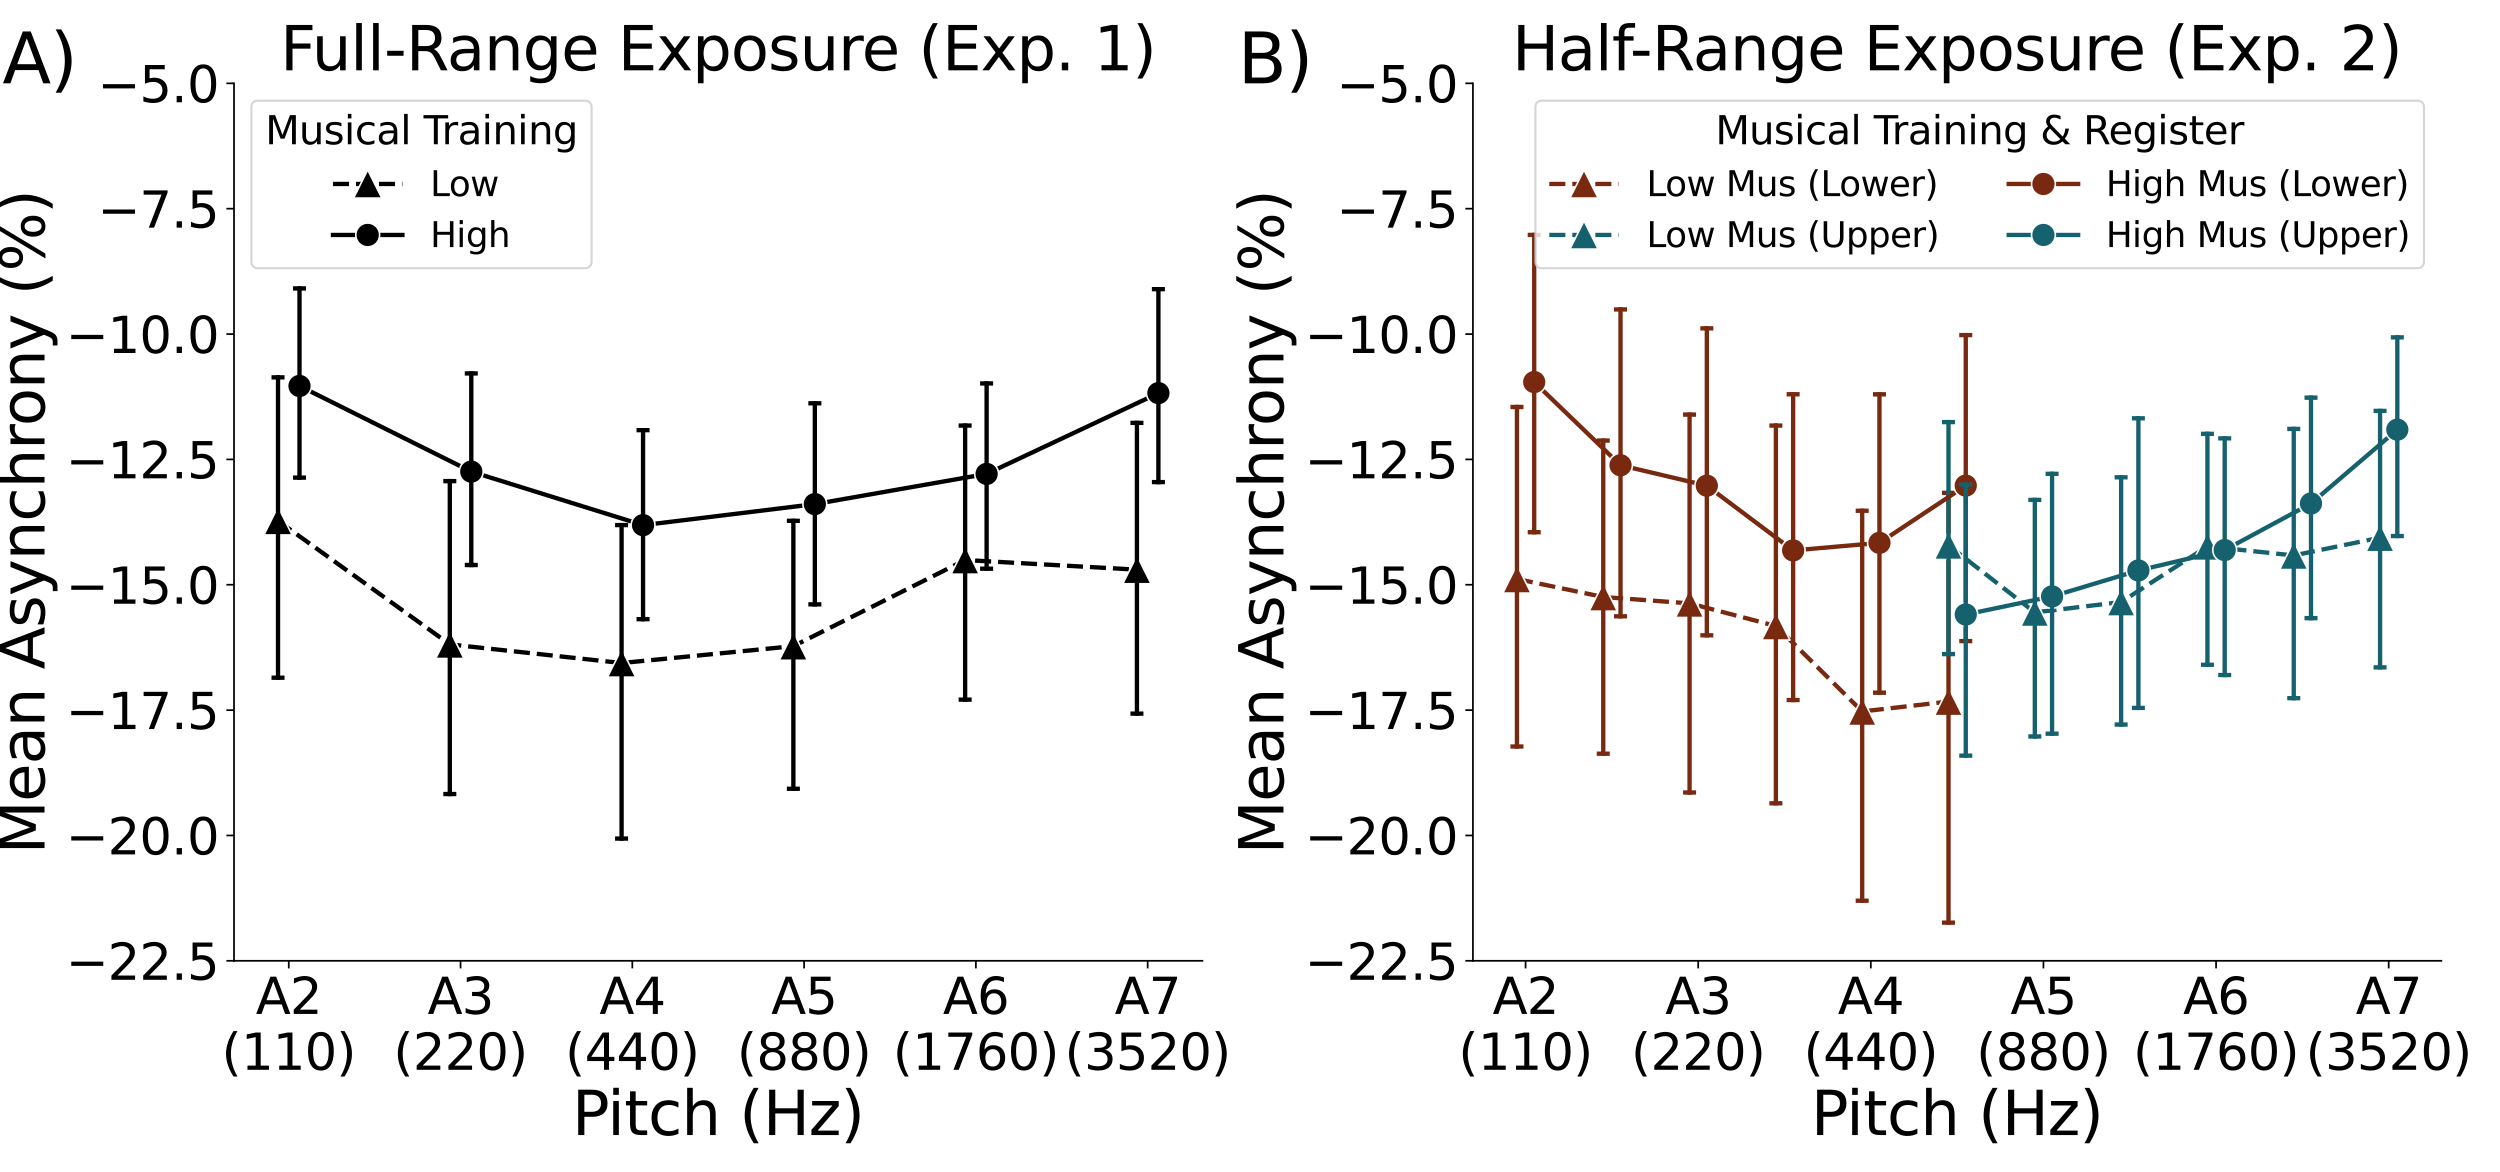 <?xml version="1.0" encoding="utf-8" standalone="no"?>
<!DOCTYPE svg PUBLIC "-//W3C//DTD SVG 1.1//EN"
  "http://www.w3.org/Graphics/SVG/1.1/DTD/svg11.dtd">
<svg xmlns:xlink="http://www.w3.org/1999/xlink" width="1152pt" height="540pt" viewBox="0 0 1152 540" xmlns="http://www.w3.org/2000/svg" version="1.1">
 <defs>
  <style type="text/css">*{stroke-linejoin: round; stroke-linecap: butt}</style>
 </defs>
 <g id="figure_1">
  <g id="patch_1">
   <path d="M 0 540 
L 1152 540 
L 1152 0 
L 0 0 
z
" style="fill: #ffffff"/>
  </g>
  <g id="axes_1">
   <g id="patch_2">
    <path d="M 107.83 442.744 
L 554.074 442.744 
L 554.074 38.4 
L 107.83 38.4 
z
" style="fill: #ffffff"/>
   </g>
   <g id="matplotlib.axis_1">
    <g id="xtick_1">
     <g id="line2d_1">
      <defs>
       <path id="m64fbc76bb5" d="M 0 0 
L 0 3.5 
" style="stroke: #000000; stroke-width: 0.8"/>
      </defs>
      <g>
       <use xlink:href="#m64fbc76bb5" x="133.062" y="442.744" style="stroke: #000000; stroke-width: 0.8"/>
      </g>
     </g>
     <g id="text_1">
      <!-- A2 -->
      <g transform="translate(117.878 467.22) scale(0.23 -0.23)">
       <defs>
        <path id="DejaVuSans-41" d="M 2188 4044 
L 1331 1722 
L 3047 1722 
L 2188 4044 
z
M 1831 4666 
L 2547 4666 
L 4325 0 
L 3669 0 
L 3244 1197 
L 1141 1197 
L 716 0 
L 50 0 
L 1831 4666 
z
" transform="scale(0.016)"/>
        <path id="DejaVuSans-32" d="M 1228 531 
L 3431 531 
L 3431 0 
L 469 0 
L 469 531 
Q 828 903 1448 1529 
Q 2069 2156 2228 2338 
Q 2531 2678 2651 2914 
Q 2772 3150 2772 3378 
Q 2772 3750 2511 3984 
Q 2250 4219 1831 4219 
Q 1534 4219 1204 4116 
Q 875 4013 500 3803 
L 500 4441 
Q 881 4594 1212 4672 
Q 1544 4750 1819 4750 
Q 2544 4750 2975 4387 
Q 3406 4025 3406 3419 
Q 3406 3131 3298 2873 
Q 3191 2616 2906 2266 
Q 2828 2175 2409 1742 
Q 1991 1309 1228 531 
z
" transform="scale(0.016)"/>
       </defs>
       <use xlink:href="#DejaVuSans-41"/>
       <use xlink:href="#DejaVuSans-32" x="68.408"/>
      </g>
      <!-- (110) -->
      <g transform="translate(102.137 492.975) scale(0.23 -0.23)">
       <defs>
        <path id="DejaVuSans-28" d="M 1984 4856 
Q 1566 4138 1362 3434 
Q 1159 2731 1159 2009 
Q 1159 1288 1364 580 
Q 1569 -128 1984 -844 
L 1484 -844 
Q 1016 -109 783 600 
Q 550 1309 550 2009 
Q 550 2706 781 3412 
Q 1013 4119 1484 4856 
L 1984 4856 
z
" transform="scale(0.016)"/>
        <path id="DejaVuSans-31" d="M 794 531 
L 1825 531 
L 1825 4091 
L 703 3866 
L 703 4441 
L 1819 4666 
L 2450 4666 
L 2450 531 
L 3481 531 
L 3481 0 
L 794 0 
L 794 531 
z
" transform="scale(0.016)"/>
        <path id="DejaVuSans-30" d="M 2034 4250 
Q 1547 4250 1301 3770 
Q 1056 3291 1056 2328 
Q 1056 1369 1301 889 
Q 1547 409 2034 409 
Q 2525 409 2770 889 
Q 3016 1369 3016 2328 
Q 3016 3291 2770 3770 
Q 2525 4250 2034 4250 
z
M 2034 4750 
Q 2819 4750 3233 4129 
Q 3647 3509 3647 2328 
Q 3647 1150 3233 529 
Q 2819 -91 2034 -91 
Q 1250 -91 836 529 
Q 422 1150 422 2328 
Q 422 3509 836 4129 
Q 1250 4750 2034 4750 
z
" transform="scale(0.016)"/>
        <path id="DejaVuSans-29" d="M 513 4856 
L 1013 4856 
Q 1481 4119 1714 3412 
Q 1947 2706 1947 2009 
Q 1947 1309 1714 600 
Q 1481 -109 1013 -844 
L 513 -844 
Q 928 -128 1133 580 
Q 1338 1288 1338 2009 
Q 1338 2731 1133 3434 
Q 928 4138 513 4856 
z
" transform="scale(0.016)"/>
       </defs>
       <use xlink:href="#DejaVuSans-28"/>
       <use xlink:href="#DejaVuSans-31" x="39.014"/>
       <use xlink:href="#DejaVuSans-31" x="102.637"/>
       <use xlink:href="#DejaVuSans-30" x="166.26"/>
       <use xlink:href="#DejaVuSans-29" x="229.883"/>
      </g>
     </g>
    </g>
    <g id="xtick_2">
     <g id="line2d_2">
      <g>
       <use xlink:href="#m64fbc76bb5" x="212.218" y="442.744" style="stroke: #000000; stroke-width: 0.8"/>
      </g>
     </g>
     <g id="text_2">
      <!-- A3 -->
      <g transform="translate(197.034 467.22) scale(0.23 -0.23)">
       <defs>
        <path id="DejaVuSans-33" d="M 2597 2516 
Q 3050 2419 3304 2112 
Q 3559 1806 3559 1356 
Q 3559 666 3084 287 
Q 2609 -91 1734 -91 
Q 1441 -91 1130 -33 
Q 819 25 488 141 
L 488 750 
Q 750 597 1062 519 
Q 1375 441 1716 441 
Q 2309 441 2620 675 
Q 2931 909 2931 1356 
Q 2931 1769 2642 2001 
Q 2353 2234 1838 2234 
L 1294 2234 
L 1294 2753 
L 1863 2753 
Q 2328 2753 2575 2939 
Q 2822 3125 2822 3475 
Q 2822 3834 2567 4026 
Q 2313 4219 1838 4219 
Q 1578 4219 1281 4162 
Q 984 4106 628 3988 
L 628 4550 
Q 988 4650 1302 4700 
Q 1616 4750 1894 4750 
Q 2613 4750 3031 4423 
Q 3450 4097 3450 3541 
Q 3450 3153 3228 2886 
Q 3006 2619 2597 2516 
z
" transform="scale(0.016)"/>
       </defs>
       <use xlink:href="#DejaVuSans-41"/>
       <use xlink:href="#DejaVuSans-33" x="68.408"/>
      </g>
      <!-- (220) -->
      <g transform="translate(181.294 492.975) scale(0.23 -0.23)">
       <use xlink:href="#DejaVuSans-28"/>
       <use xlink:href="#DejaVuSans-32" x="39.014"/>
       <use xlink:href="#DejaVuSans-32" x="102.637"/>
       <use xlink:href="#DejaVuSans-30" x="166.26"/>
       <use xlink:href="#DejaVuSans-29" x="229.883"/>
      </g>
     </g>
    </g>
    <g id="xtick_3">
     <g id="line2d_3">
      <g>
       <use xlink:href="#m64fbc76bb5" x="291.374" y="442.744" style="stroke: #000000; stroke-width: 0.8"/>
      </g>
     </g>
     <g id="text_3">
      <!-- A4 -->
      <g transform="translate(276.191 467.22) scale(0.23 -0.23)">
       <defs>
        <path id="DejaVuSans-34" d="M 2419 4116 
L 825 1625 
L 2419 1625 
L 2419 4116 
z
M 2253 4666 
L 3047 4666 
L 3047 1625 
L 3713 1625 
L 3713 1100 
L 3047 1100 
L 3047 0 
L 2419 0 
L 2419 1100 
L 313 1100 
L 313 1709 
L 2253 4666 
z
" transform="scale(0.016)"/>
       </defs>
       <use xlink:href="#DejaVuSans-41"/>
       <use xlink:href="#DejaVuSans-34" x="68.408"/>
      </g>
      <!-- (440) -->
      <g transform="translate(260.45 492.975) scale(0.23 -0.23)">
       <use xlink:href="#DejaVuSans-28"/>
       <use xlink:href="#DejaVuSans-34" x="39.014"/>
       <use xlink:href="#DejaVuSans-34" x="102.637"/>
       <use xlink:href="#DejaVuSans-30" x="166.26"/>
       <use xlink:href="#DejaVuSans-29" x="229.883"/>
      </g>
     </g>
    </g>
    <g id="xtick_4">
     <g id="line2d_4">
      <g>
       <use xlink:href="#m64fbc76bb5" x="370.53" y="442.744" style="stroke: #000000; stroke-width: 0.8"/>
      </g>
     </g>
     <g id="text_4">
      <!-- A5 -->
      <g transform="translate(355.347 467.22) scale(0.23 -0.23)">
       <defs>
        <path id="DejaVuSans-35" d="M 691 4666 
L 3169 4666 
L 3169 4134 
L 1269 4134 
L 1269 2991 
Q 1406 3038 1543 3061 
Q 1681 3084 1819 3084 
Q 2600 3084 3056 2656 
Q 3513 2228 3513 1497 
Q 3513 744 3044 326 
Q 2575 -91 1722 -91 
Q 1428 -91 1123 -41 
Q 819 9 494 109 
L 494 744 
Q 775 591 1075 516 
Q 1375 441 1709 441 
Q 2250 441 2565 725 
Q 2881 1009 2881 1497 
Q 2881 1984 2565 2268 
Q 2250 2553 1709 2553 
Q 1456 2553 1204 2497 
Q 953 2441 691 2322 
L 691 4666 
z
" transform="scale(0.016)"/>
       </defs>
       <use xlink:href="#DejaVuSans-41"/>
       <use xlink:href="#DejaVuSans-35" x="68.408"/>
      </g>
      <!-- (880) -->
      <g transform="translate(339.606 492.975) scale(0.23 -0.23)">
       <defs>
        <path id="DejaVuSans-38" d="M 2034 2216 
Q 1584 2216 1326 1975 
Q 1069 1734 1069 1313 
Q 1069 891 1326 650 
Q 1584 409 2034 409 
Q 2484 409 2743 651 
Q 3003 894 3003 1313 
Q 3003 1734 2745 1975 
Q 2488 2216 2034 2216 
z
M 1403 2484 
Q 997 2584 770 2862 
Q 544 3141 544 3541 
Q 544 4100 942 4425 
Q 1341 4750 2034 4750 
Q 2731 4750 3128 4425 
Q 3525 4100 3525 3541 
Q 3525 3141 3298 2862 
Q 3072 2584 2669 2484 
Q 3125 2378 3379 2068 
Q 3634 1759 3634 1313 
Q 3634 634 3220 271 
Q 2806 -91 2034 -91 
Q 1263 -91 848 271 
Q 434 634 434 1313 
Q 434 1759 690 2068 
Q 947 2378 1403 2484 
z
M 1172 3481 
Q 1172 3119 1398 2916 
Q 1625 2713 2034 2713 
Q 2441 2713 2670 2916 
Q 2900 3119 2900 3481 
Q 2900 3844 2670 4047 
Q 2441 4250 2034 4250 
Q 1625 4250 1398 4047 
Q 1172 3844 1172 3481 
z
" transform="scale(0.016)"/>
       </defs>
       <use xlink:href="#DejaVuSans-28"/>
       <use xlink:href="#DejaVuSans-38" x="39.014"/>
       <use xlink:href="#DejaVuSans-38" x="102.637"/>
       <use xlink:href="#DejaVuSans-30" x="166.26"/>
       <use xlink:href="#DejaVuSans-29" x="229.883"/>
      </g>
     </g>
    </g>
    <g id="xtick_5">
     <g id="line2d_5">
      <g>
       <use xlink:href="#m64fbc76bb5" x="449.687" y="442.744" style="stroke: #000000; stroke-width: 0.8"/>
      </g>
     </g>
     <g id="text_5">
      <!-- A6 -->
      <g transform="translate(434.503 467.22) scale(0.23 -0.23)">
       <defs>
        <path id="DejaVuSans-36" d="M 2113 2584 
Q 1688 2584 1439 2293 
Q 1191 2003 1191 1497 
Q 1191 994 1439 701 
Q 1688 409 2113 409 
Q 2538 409 2786 701 
Q 3034 994 3034 1497 
Q 3034 2003 2786 2293 
Q 2538 2584 2113 2584 
z
M 3366 4563 
L 3366 3988 
Q 3128 4100 2886 4159 
Q 2644 4219 2406 4219 
Q 1781 4219 1451 3797 
Q 1122 3375 1075 2522 
Q 1259 2794 1537 2939 
Q 1816 3084 2150 3084 
Q 2853 3084 3261 2657 
Q 3669 2231 3669 1497 
Q 3669 778 3244 343 
Q 2819 -91 2113 -91 
Q 1303 -91 875 529 
Q 447 1150 447 2328 
Q 447 3434 972 4092 
Q 1497 4750 2381 4750 
Q 2619 4750 2861 4703 
Q 3103 4656 3366 4563 
z
" transform="scale(0.016)"/>
       </defs>
       <use xlink:href="#DejaVuSans-41"/>
       <use xlink:href="#DejaVuSans-36" x="68.408"/>
      </g>
      <!-- (1760) -->
      <g transform="translate(411.446 492.975) scale(0.23 -0.23)">
       <defs>
        <path id="DejaVuSans-37" d="M 525 4666 
L 3525 4666 
L 3525 4397 
L 1831 0 
L 1172 0 
L 2766 4134 
L 525 4134 
L 525 4666 
z
" transform="scale(0.016)"/>
       </defs>
       <use xlink:href="#DejaVuSans-28"/>
       <use xlink:href="#DejaVuSans-31" x="39.014"/>
       <use xlink:href="#DejaVuSans-37" x="102.637"/>
       <use xlink:href="#DejaVuSans-36" x="166.26"/>
       <use xlink:href="#DejaVuSans-30" x="229.883"/>
       <use xlink:href="#DejaVuSans-29" x="293.506"/>
      </g>
     </g>
    </g>
    <g id="xtick_6">
     <g id="line2d_6">
      <g>
       <use xlink:href="#m64fbc76bb5" x="528.843" y="442.744" style="stroke: #000000; stroke-width: 0.8"/>
      </g>
     </g>
     <g id="text_6">
      <!-- A7 -->
      <g transform="translate(513.659 467.22) scale(0.23 -0.23)">
       <use xlink:href="#DejaVuSans-41"/>
       <use xlink:href="#DejaVuSans-37" x="68.408"/>
      </g>
      <!-- (3520) -->
      <g transform="translate(490.602 492.975) scale(0.23 -0.23)">
       <use xlink:href="#DejaVuSans-28"/>
       <use xlink:href="#DejaVuSans-33" x="39.014"/>
       <use xlink:href="#DejaVuSans-35" x="102.637"/>
       <use xlink:href="#DejaVuSans-32" x="166.26"/>
       <use xlink:href="#DejaVuSans-30" x="229.883"/>
       <use xlink:href="#DejaVuSans-29" x="293.506"/>
      </g>
     </g>
    </g>
    <g id="text_7">
     <!-- Pitch (Hz) -->
     <g transform="translate(263.628 523.034) scale(0.28 -0.28)">
      <defs>
       <path id="DejaVuSans-50" d="M 1259 4147 
L 1259 2394 
L 2053 2394 
Q 2494 2394 2734 2622 
Q 2975 2850 2975 3272 
Q 2975 3691 2734 3919 
Q 2494 4147 2053 4147 
L 1259 4147 
z
M 628 4666 
L 2053 4666 
Q 2838 4666 3239 4311 
Q 3641 3956 3641 3272 
Q 3641 2581 3239 2228 
Q 2838 1875 2053 1875 
L 1259 1875 
L 1259 0 
L 628 0 
L 628 4666 
z
" transform="scale(0.016)"/>
       <path id="DejaVuSans-69" d="M 603 3500 
L 1178 3500 
L 1178 0 
L 603 0 
L 603 3500 
z
M 603 4863 
L 1178 4863 
L 1178 4134 
L 603 4134 
L 603 4863 
z
" transform="scale(0.016)"/>
       <path id="DejaVuSans-74" d="M 1172 4494 
L 1172 3500 
L 2356 3500 
L 2356 3053 
L 1172 3053 
L 1172 1153 
Q 1172 725 1289 603 
Q 1406 481 1766 481 
L 2356 481 
L 2356 0 
L 1766 0 
Q 1100 0 847 248 
Q 594 497 594 1153 
L 594 3053 
L 172 3053 
L 172 3500 
L 594 3500 
L 594 4494 
L 1172 4494 
z
" transform="scale(0.016)"/>
       <path id="DejaVuSans-63" d="M 3122 3366 
L 3122 2828 
Q 2878 2963 2633 3030 
Q 2388 3097 2138 3097 
Q 1578 3097 1268 2742 
Q 959 2388 959 1747 
Q 959 1106 1268 751 
Q 1578 397 2138 397 
Q 2388 397 2633 464 
Q 2878 531 3122 666 
L 3122 134 
Q 2881 22 2623 -34 
Q 2366 -91 2075 -91 
Q 1284 -91 818 406 
Q 353 903 353 1747 
Q 353 2603 823 3093 
Q 1294 3584 2113 3584 
Q 2378 3584 2631 3529 
Q 2884 3475 3122 3366 
z
" transform="scale(0.016)"/>
       <path id="DejaVuSans-68" d="M 3513 2113 
L 3513 0 
L 2938 0 
L 2938 2094 
Q 2938 2591 2744 2837 
Q 2550 3084 2163 3084 
Q 1697 3084 1428 2787 
Q 1159 2491 1159 1978 
L 1159 0 
L 581 0 
L 581 4863 
L 1159 4863 
L 1159 2956 
Q 1366 3272 1645 3428 
Q 1925 3584 2291 3584 
Q 2894 3584 3203 3211 
Q 3513 2838 3513 2113 
z
" transform="scale(0.016)"/>
       <path id="DejaVuSans-20" transform="scale(0.016)"/>
       <path id="DejaVuSans-48" d="M 628 4666 
L 1259 4666 
L 1259 2753 
L 3553 2753 
L 3553 4666 
L 4184 4666 
L 4184 0 
L 3553 0 
L 3553 2222 
L 1259 2222 
L 1259 0 
L 628 0 
L 628 4666 
z
" transform="scale(0.016)"/>
       <path id="DejaVuSans-7a" d="M 353 3500 
L 3084 3500 
L 3084 2975 
L 922 459 
L 3084 459 
L 3084 0 
L 275 0 
L 275 525 
L 2438 3041 
L 353 3041 
L 353 3500 
z
" transform="scale(0.016)"/>
      </defs>
      <use xlink:href="#DejaVuSans-50"/>
      <use xlink:href="#DejaVuSans-69" x="58.053"/>
      <use xlink:href="#DejaVuSans-74" x="85.836"/>
      <use xlink:href="#DejaVuSans-63" x="125.045"/>
      <use xlink:href="#DejaVuSans-68" x="180.025"/>
      <use xlink:href="#DejaVuSans-20" x="243.404"/>
      <use xlink:href="#DejaVuSans-28" x="275.191"/>
      <use xlink:href="#DejaVuSans-48" x="314.205"/>
      <use xlink:href="#DejaVuSans-7a" x="389.4"/>
      <use xlink:href="#DejaVuSans-29" x="441.891"/>
     </g>
    </g>
   </g>
   <g id="matplotlib.axis_2">
    <g id="ytick_1">
     <g id="line2d_7">
      <defs>
       <path id="m8b721c3a34" d="M 0 0 
L -3.5 0 
" style="stroke: #000000; stroke-width: 0.8"/>
      </defs>
      <g>
       <use xlink:href="#m8b721c3a34" x="107.83" y="442.744" style="stroke: #000000; stroke-width: 0.8"/>
      </g>
     </g>
     <g id="text_8">
      <!-- −22.5 -->
      <g transform="translate(30.346 451.482) scale(0.23 -0.23)">
       <defs>
        <path id="DejaVuSans-2212" d="M 678 2272 
L 4684 2272 
L 4684 1741 
L 678 1741 
L 678 2272 
z
" transform="scale(0.016)"/>
        <path id="DejaVuSans-2e" d="M 684 794 
L 1344 794 
L 1344 0 
L 684 0 
L 684 794 
z
" transform="scale(0.016)"/>
       </defs>
       <use xlink:href="#DejaVuSans-2212"/>
       <use xlink:href="#DejaVuSans-32" x="83.789"/>
       <use xlink:href="#DejaVuSans-32" x="147.412"/>
       <use xlink:href="#DejaVuSans-2e" x="211.035"/>
       <use xlink:href="#DejaVuSans-35" x="242.822"/>
      </g>
     </g>
    </g>
    <g id="ytick_2">
     <g id="line2d_8">
      <g>
       <use xlink:href="#m8b721c3a34" x="107.83" y="384.981" style="stroke: #000000; stroke-width: 0.8"/>
      </g>
     </g>
     <g id="text_9">
      <!-- −20.0 -->
      <g transform="translate(30.346 393.719) scale(0.23 -0.23)">
       <use xlink:href="#DejaVuSans-2212"/>
       <use xlink:href="#DejaVuSans-32" x="83.789"/>
       <use xlink:href="#DejaVuSans-30" x="147.412"/>
       <use xlink:href="#DejaVuSans-2e" x="211.035"/>
       <use xlink:href="#DejaVuSans-30" x="242.822"/>
      </g>
     </g>
    </g>
    <g id="ytick_3">
     <g id="line2d_9">
      <g>
       <use xlink:href="#m8b721c3a34" x="107.83" y="327.217" style="stroke: #000000; stroke-width: 0.8"/>
      </g>
     </g>
     <g id="text_10">
      <!-- −17.5 -->
      <g transform="translate(30.346 335.955) scale(0.23 -0.23)">
       <use xlink:href="#DejaVuSans-2212"/>
       <use xlink:href="#DejaVuSans-31" x="83.789"/>
       <use xlink:href="#DejaVuSans-37" x="147.412"/>
       <use xlink:href="#DejaVuSans-2e" x="211.035"/>
       <use xlink:href="#DejaVuSans-35" x="242.822"/>
      </g>
     </g>
    </g>
    <g id="ytick_4">
     <g id="line2d_10">
      <g>
       <use xlink:href="#m8b721c3a34" x="107.83" y="269.454" style="stroke: #000000; stroke-width: 0.8"/>
      </g>
     </g>
     <g id="text_11">
      <!-- −15.0 -->
      <g transform="translate(30.346 278.192) scale(0.23 -0.23)">
       <use xlink:href="#DejaVuSans-2212"/>
       <use xlink:href="#DejaVuSans-31" x="83.789"/>
       <use xlink:href="#DejaVuSans-35" x="147.412"/>
       <use xlink:href="#DejaVuSans-2e" x="211.035"/>
       <use xlink:href="#DejaVuSans-30" x="242.822"/>
      </g>
     </g>
    </g>
    <g id="ytick_5">
     <g id="line2d_11">
      <g>
       <use xlink:href="#m8b721c3a34" x="107.83" y="211.69" style="stroke: #000000; stroke-width: 0.8"/>
      </g>
     </g>
     <g id="text_12">
      <!-- −12.5 -->
      <g transform="translate(30.346 220.428) scale(0.23 -0.23)">
       <use xlink:href="#DejaVuSans-2212"/>
       <use xlink:href="#DejaVuSans-31" x="83.789"/>
       <use xlink:href="#DejaVuSans-32" x="147.412"/>
       <use xlink:href="#DejaVuSans-2e" x="211.035"/>
       <use xlink:href="#DejaVuSans-35" x="242.822"/>
      </g>
     </g>
    </g>
    <g id="ytick_6">
     <g id="line2d_12">
      <g>
       <use xlink:href="#m8b721c3a34" x="107.83" y="153.927" style="stroke: #000000; stroke-width: 0.8"/>
      </g>
     </g>
     <g id="text_13">
      <!-- −10.0 -->
      <g transform="translate(30.346 162.665) scale(0.23 -0.23)">
       <use xlink:href="#DejaVuSans-2212"/>
       <use xlink:href="#DejaVuSans-31" x="83.789"/>
       <use xlink:href="#DejaVuSans-30" x="147.412"/>
       <use xlink:href="#DejaVuSans-2e" x="211.035"/>
       <use xlink:href="#DejaVuSans-30" x="242.822"/>
      </g>
     </g>
    </g>
    <g id="ytick_7">
     <g id="line2d_13">
      <g>
       <use xlink:href="#m8b721c3a34" x="107.83" y="96.163" style="stroke: #000000; stroke-width: 0.8"/>
      </g>
     </g>
     <g id="text_14">
      <!-- −7.5 -->
      <g transform="translate(44.98 104.902) scale(0.23 -0.23)">
       <use xlink:href="#DejaVuSans-2212"/>
       <use xlink:href="#DejaVuSans-37" x="83.789"/>
       <use xlink:href="#DejaVuSans-2e" x="147.412"/>
       <use xlink:href="#DejaVuSans-35" x="179.199"/>
      </g>
     </g>
    </g>
    <g id="ytick_8">
     <g id="line2d_14">
      <g>
       <use xlink:href="#m8b721c3a34" x="107.83" y="38.4" style="stroke: #000000; stroke-width: 0.8"/>
      </g>
     </g>
     <g id="text_15">
      <!-- −5.0 -->
      <g transform="translate(44.98 47.138) scale(0.23 -0.23)">
       <use xlink:href="#DejaVuSans-2212"/>
       <use xlink:href="#DejaVuSans-35" x="83.789"/>
       <use xlink:href="#DejaVuSans-2e" x="147.412"/>
       <use xlink:href="#DejaVuSans-30" x="179.199"/>
      </g>
     </g>
    </g>
    <g id="text_16">
     <!-- Mean Asynchrony (%) -->
     <g transform="translate(20.523 393.607) rotate(-90) scale(0.28 -0.28)">
      <defs>
       <path id="DejaVuSans-4d" d="M 628 4666 
L 1569 4666 
L 2759 1491 
L 3956 4666 
L 4897 4666 
L 4897 0 
L 4281 0 
L 4281 4097 
L 3078 897 
L 2444 897 
L 1241 4097 
L 1241 0 
L 628 0 
L 628 4666 
z
" transform="scale(0.016)"/>
       <path id="DejaVuSans-65" d="M 3597 1894 
L 3597 1613 
L 953 1613 
Q 991 1019 1311 708 
Q 1631 397 2203 397 
Q 2534 397 2845 478 
Q 3156 559 3463 722 
L 3463 178 
Q 3153 47 2828 -22 
Q 2503 -91 2169 -91 
Q 1331 -91 842 396 
Q 353 884 353 1716 
Q 353 2575 817 3079 
Q 1281 3584 2069 3584 
Q 2775 3584 3186 3129 
Q 3597 2675 3597 1894 
z
M 3022 2063 
Q 3016 2534 2758 2815 
Q 2500 3097 2075 3097 
Q 1594 3097 1305 2825 
Q 1016 2553 972 2059 
L 3022 2063 
z
" transform="scale(0.016)"/>
       <path id="DejaVuSans-61" d="M 2194 1759 
Q 1497 1759 1228 1600 
Q 959 1441 959 1056 
Q 959 750 1161 570 
Q 1363 391 1709 391 
Q 2188 391 2477 730 
Q 2766 1069 2766 1631 
L 2766 1759 
L 2194 1759 
z
M 3341 1997 
L 3341 0 
L 2766 0 
L 2766 531 
Q 2569 213 2275 61 
Q 1981 -91 1556 -91 
Q 1019 -91 701 211 
Q 384 513 384 1019 
Q 384 1609 779 1909 
Q 1175 2209 1959 2209 
L 2766 2209 
L 2766 2266 
Q 2766 2663 2505 2880 
Q 2244 3097 1772 3097 
Q 1472 3097 1187 3025 
Q 903 2953 641 2809 
L 641 3341 
Q 956 3463 1253 3523 
Q 1550 3584 1831 3584 
Q 2591 3584 2966 3190 
Q 3341 2797 3341 1997 
z
" transform="scale(0.016)"/>
       <path id="DejaVuSans-6e" d="M 3513 2113 
L 3513 0 
L 2938 0 
L 2938 2094 
Q 2938 2591 2744 2837 
Q 2550 3084 2163 3084 
Q 1697 3084 1428 2787 
Q 1159 2491 1159 1978 
L 1159 0 
L 581 0 
L 581 3500 
L 1159 3500 
L 1159 2956 
Q 1366 3272 1645 3428 
Q 1925 3584 2291 3584 
Q 2894 3584 3203 3211 
Q 3513 2838 3513 2113 
z
" transform="scale(0.016)"/>
       <path id="DejaVuSans-73" d="M 2834 3397 
L 2834 2853 
Q 2591 2978 2328 3040 
Q 2066 3103 1784 3103 
Q 1356 3103 1142 2972 
Q 928 2841 928 2578 
Q 928 2378 1081 2264 
Q 1234 2150 1697 2047 
L 1894 2003 
Q 2506 1872 2764 1633 
Q 3022 1394 3022 966 
Q 3022 478 2636 193 
Q 2250 -91 1575 -91 
Q 1294 -91 989 -36 
Q 684 19 347 128 
L 347 722 
Q 666 556 975 473 
Q 1284 391 1588 391 
Q 1994 391 2212 530 
Q 2431 669 2431 922 
Q 2431 1156 2273 1281 
Q 2116 1406 1581 1522 
L 1381 1569 
Q 847 1681 609 1914 
Q 372 2147 372 2553 
Q 372 3047 722 3315 
Q 1072 3584 1716 3584 
Q 2034 3584 2315 3537 
Q 2597 3491 2834 3397 
z
" transform="scale(0.016)"/>
       <path id="DejaVuSans-79" d="M 2059 -325 
Q 1816 -950 1584 -1140 
Q 1353 -1331 966 -1331 
L 506 -1331 
L 506 -850 
L 844 -850 
Q 1081 -850 1212 -737 
Q 1344 -625 1503 -206 
L 1606 56 
L 191 3500 
L 800 3500 
L 1894 763 
L 2988 3500 
L 3597 3500 
L 2059 -325 
z
" transform="scale(0.016)"/>
       <path id="DejaVuSans-72" d="M 2631 2963 
Q 2534 3019 2420 3045 
Q 2306 3072 2169 3072 
Q 1681 3072 1420 2755 
Q 1159 2438 1159 1844 
L 1159 0 
L 581 0 
L 581 3500 
L 1159 3500 
L 1159 2956 
Q 1341 3275 1631 3429 
Q 1922 3584 2338 3584 
Q 2397 3584 2469 3576 
Q 2541 3569 2628 3553 
L 2631 2963 
z
" transform="scale(0.016)"/>
       <path id="DejaVuSans-6f" d="M 1959 3097 
Q 1497 3097 1228 2736 
Q 959 2375 959 1747 
Q 959 1119 1226 758 
Q 1494 397 1959 397 
Q 2419 397 2687 759 
Q 2956 1122 2956 1747 
Q 2956 2369 2687 2733 
Q 2419 3097 1959 3097 
z
M 1959 3584 
Q 2709 3584 3137 3096 
Q 3566 2609 3566 1747 
Q 3566 888 3137 398 
Q 2709 -91 1959 -91 
Q 1206 -91 779 398 
Q 353 888 353 1747 
Q 353 2609 779 3096 
Q 1206 3584 1959 3584 
z
" transform="scale(0.016)"/>
       <path id="DejaVuSans-25" d="M 4653 2053 
Q 4381 2053 4226 1822 
Q 4072 1591 4072 1178 
Q 4072 772 4226 539 
Q 4381 306 4653 306 
Q 4919 306 5073 539 
Q 5228 772 5228 1178 
Q 5228 1588 5073 1820 
Q 4919 2053 4653 2053 
z
M 4653 2450 
Q 5147 2450 5437 2106 
Q 5728 1763 5728 1178 
Q 5728 594 5436 251 
Q 5144 -91 4653 -91 
Q 4153 -91 3862 251 
Q 3572 594 3572 1178 
Q 3572 1766 3864 2108 
Q 4156 2450 4653 2450 
z
M 1428 4353 
Q 1159 4353 1004 4120 
Q 850 3888 850 3481 
Q 850 3069 1003 2837 
Q 1156 2606 1428 2606 
Q 1700 2606 1854 2837 
Q 2009 3069 2009 3481 
Q 2009 3884 1853 4118 
Q 1697 4353 1428 4353 
z
M 4250 4750 
L 4750 4750 
L 1831 -91 
L 1331 -91 
L 4250 4750 
z
M 1428 4750 
Q 1922 4750 2215 4408 
Q 2509 4066 2509 3481 
Q 2509 2891 2217 2550 
Q 1925 2209 1428 2209 
Q 931 2209 642 2551 
Q 353 2894 353 3481 
Q 353 4063 643 4406 
Q 934 4750 1428 4750 
z
" transform="scale(0.016)"/>
      </defs>
      <use xlink:href="#DejaVuSans-4d"/>
      <use xlink:href="#DejaVuSans-65" x="86.279"/>
      <use xlink:href="#DejaVuSans-61" x="147.803"/>
      <use xlink:href="#DejaVuSans-6e" x="209.082"/>
      <use xlink:href="#DejaVuSans-20" x="272.461"/>
      <use xlink:href="#DejaVuSans-41" x="304.248"/>
      <use xlink:href="#DejaVuSans-73" x="372.656"/>
      <use xlink:href="#DejaVuSans-79" x="424.756"/>
      <use xlink:href="#DejaVuSans-6e" x="483.936"/>
      <use xlink:href="#DejaVuSans-63" x="547.314"/>
      <use xlink:href="#DejaVuSans-68" x="602.295"/>
      <use xlink:href="#DejaVuSans-72" x="665.674"/>
      <use xlink:href="#DejaVuSans-6f" x="704.537"/>
      <use xlink:href="#DejaVuSans-6e" x="765.719"/>
      <use xlink:href="#DejaVuSans-79" x="829.098"/>
      <use xlink:href="#DejaVuSans-20" x="888.277"/>
      <use xlink:href="#DejaVuSans-28" x="920.064"/>
      <use xlink:href="#DejaVuSans-25" x="959.078"/>
      <use xlink:href="#DejaVuSans-29" x="1054.098"/>
     </g>
    </g>
   </g>
   <g id="line2d_15">
    <path d="M 128.114 240.009 
L 207.271 296.931 
L 286.427 305.525 
L 365.583 297.758 
L 444.739 258.063 
L 523.896 262.498 
" clip-path="url(#p08b63dad6c)" style="fill: none; stroke-dasharray: 7.4,3.2; stroke-dashoffset: 0; stroke: #000000; stroke-width: 2"/>
    <defs>
     <path id="m9856f0cd52" d="M 0 -6.5 
L -6.5 6.5 
L 6.5 6.5 
z
" style="stroke: #ffffff; stroke-width: 0.75; stroke-linejoin: miter"/>
    </defs>
    <g clip-path="url(#p08b63dad6c)">
     <use xlink:href="#m9856f0cd52" x="128.114" y="240.009" style="stroke: #ffffff; stroke-width: 0.75; stroke-linejoin: miter"/>
     <use xlink:href="#m9856f0cd52" x="207.271" y="296.931" style="stroke: #ffffff; stroke-width: 0.75; stroke-linejoin: miter"/>
     <use xlink:href="#m9856f0cd52" x="286.427" y="305.525" style="stroke: #ffffff; stroke-width: 0.75; stroke-linejoin: miter"/>
     <use xlink:href="#m9856f0cd52" x="365.583" y="297.758" style="stroke: #ffffff; stroke-width: 0.75; stroke-linejoin: miter"/>
     <use xlink:href="#m9856f0cd52" x="444.739" y="258.063" style="stroke: #ffffff; stroke-width: 0.75; stroke-linejoin: miter"/>
     <use xlink:href="#m9856f0cd52" x="523.896" y="262.498" style="stroke: #ffffff; stroke-width: 0.75; stroke-linejoin: miter"/>
    </g>
   </g>
   <g id="LineCollection_1">
    <path d="M 128.114 312.28 
L 128.114 173.903 
" clip-path="url(#p08b63dad6c)" style="fill: none; stroke: #000000; stroke-width: 2; stroke-linecap: square"/>
    <path d="M 207.271 365.885 
L 207.271 221.707 
" clip-path="url(#p08b63dad6c)" style="fill: none; stroke: #000000; stroke-width: 2; stroke-linecap: square"/>
    <path d="M 286.427 386.413 
L 286.427 241.958 
" clip-path="url(#p08b63dad6c)" style="fill: none; stroke: #000000; stroke-width: 2; stroke-linecap: square"/>
    <path d="M 365.583 363.459 
L 365.583 240 
" clip-path="url(#p08b63dad6c)" style="fill: none; stroke: #000000; stroke-width: 2; stroke-linecap: square"/>
    <path d="M 444.739 322.379 
L 444.739 196.099 
" clip-path="url(#p08b63dad6c)" style="fill: none; stroke: #000000; stroke-width: 2; stroke-linecap: square"/>
    <path d="M 523.896 328.853 
L 523.896 194.868 
" clip-path="url(#p08b63dad6c)" style="fill: none; stroke: #000000; stroke-width: 2; stroke-linecap: square"/>
   </g>
   <g id="line2d_16">
    <defs>
     <path id="mf8445c17e3" d="M 3 0 
L -3 -0 
" style="stroke: #000000; stroke-width: 2"/>
    </defs>
    <g clip-path="url(#p08b63dad6c)">
     <use xlink:href="#mf8445c17e3" x="128.114" y="312.28" style="stroke: #000000; stroke-width: 2"/>
     <use xlink:href="#mf8445c17e3" x="207.271" y="365.885" style="stroke: #000000; stroke-width: 2"/>
     <use xlink:href="#mf8445c17e3" x="286.427" y="386.413" style="stroke: #000000; stroke-width: 2"/>
     <use xlink:href="#mf8445c17e3" x="365.583" y="363.459" style="stroke: #000000; stroke-width: 2"/>
     <use xlink:href="#mf8445c17e3" x="444.739" y="322.379" style="stroke: #000000; stroke-width: 2"/>
     <use xlink:href="#mf8445c17e3" x="523.896" y="328.853" style="stroke: #000000; stroke-width: 2"/>
    </g>
   </g>
   <g id="line2d_17">
    <g clip-path="url(#p08b63dad6c)">
     <use xlink:href="#mf8445c17e3" x="128.114" y="173.903" style="stroke: #000000; stroke-width: 2"/>
     <use xlink:href="#mf8445c17e3" x="207.271" y="221.707" style="stroke: #000000; stroke-width: 2"/>
     <use xlink:href="#mf8445c17e3" x="286.427" y="241.958" style="stroke: #000000; stroke-width: 2"/>
     <use xlink:href="#mf8445c17e3" x="365.583" y="240" style="stroke: #000000; stroke-width: 2"/>
     <use xlink:href="#mf8445c17e3" x="444.739" y="196.099" style="stroke: #000000; stroke-width: 2"/>
     <use xlink:href="#mf8445c17e3" x="523.896" y="194.868" style="stroke: #000000; stroke-width: 2"/>
    </g>
   </g>
   <g id="line2d_18">
    <path d="M 138.009 177.851 
L 217.165 217.328 
L 296.321 241.983 
L 375.478 232.288 
L 454.634 218.371 
L 533.79 181.15 
" clip-path="url(#p08b63dad6c)" style="fill: none; stroke: #000000; stroke-width: 2; stroke-linecap: square"/>
    <defs>
     <path id="mac1f3621ec" d="M 0 5.5 
C 1.459 5.5 2.858 4.92 3.889 3.889 
C 4.92 2.858 5.5 1.459 5.5 0 
C 5.5 -1.459 4.92 -2.858 3.889 -3.889 
C 2.858 -4.92 1.459 -5.5 0 -5.5 
C -1.459 -5.5 -2.858 -4.92 -3.889 -3.889 
C -4.92 -2.858 -5.5 -1.459 -5.5 0 
C -5.5 1.459 -4.92 2.858 -3.889 3.889 
C -2.858 4.92 -1.459 5.5 0 5.5 
z
" style="stroke: #ffffff; stroke-width: 0.75"/>
    </defs>
    <g clip-path="url(#p08b63dad6c)">
     <use xlink:href="#mac1f3621ec" x="138.009" y="177.851" style="stroke: #ffffff; stroke-width: 0.75"/>
     <use xlink:href="#mac1f3621ec" x="217.165" y="217.328" style="stroke: #ffffff; stroke-width: 0.75"/>
     <use xlink:href="#mac1f3621ec" x="296.321" y="241.983" style="stroke: #ffffff; stroke-width: 0.75"/>
     <use xlink:href="#mac1f3621ec" x="375.478" y="232.288" style="stroke: #ffffff; stroke-width: 0.75"/>
     <use xlink:href="#mac1f3621ec" x="454.634" y="218.371" style="stroke: #ffffff; stroke-width: 0.75"/>
     <use xlink:href="#mac1f3621ec" x="533.79" y="181.15" style="stroke: #ffffff; stroke-width: 0.75"/>
    </g>
   </g>
   <g id="LineCollection_2">
    <path d="M 138.009 220.081 
L 138.009 132.902 
" clip-path="url(#p08b63dad6c)" style="fill: none; stroke: #000000; stroke-width: 2; stroke-linecap: square"/>
    <path d="M 217.165 260.352 
L 217.165 172.087 
" clip-path="url(#p08b63dad6c)" style="fill: none; stroke: #000000; stroke-width: 2; stroke-linecap: square"/>
    <path d="M 296.321 285.324 
L 296.321 198.231 
" clip-path="url(#p08b63dad6c)" style="fill: none; stroke: #000000; stroke-width: 2; stroke-linecap: square"/>
    <path d="M 375.478 278.482 
L 375.478 185.828 
" clip-path="url(#p08b63dad6c)" style="fill: none; stroke: #000000; stroke-width: 2; stroke-linecap: square"/>
    <path d="M 454.634 262.047 
L 454.634 176.677 
" clip-path="url(#p08b63dad6c)" style="fill: none; stroke: #000000; stroke-width: 2; stroke-linecap: square"/>
    <path d="M 533.79 222.153 
L 533.79 133.246 
" clip-path="url(#p08b63dad6c)" style="fill: none; stroke: #000000; stroke-width: 2; stroke-linecap: square"/>
   </g>
   <g id="line2d_19">
    <g clip-path="url(#p08b63dad6c)">
     <use xlink:href="#mf8445c17e3" x="138.009" y="220.081" style="stroke: #000000; stroke-width: 2"/>
     <use xlink:href="#mf8445c17e3" x="217.165" y="260.352" style="stroke: #000000; stroke-width: 2"/>
     <use xlink:href="#mf8445c17e3" x="296.321" y="285.324" style="stroke: #000000; stroke-width: 2"/>
     <use xlink:href="#mf8445c17e3" x="375.478" y="278.482" style="stroke: #000000; stroke-width: 2"/>
     <use xlink:href="#mf8445c17e3" x="454.634" y="262.047" style="stroke: #000000; stroke-width: 2"/>
     <use xlink:href="#mf8445c17e3" x="533.79" y="222.153" style="stroke: #000000; stroke-width: 2"/>
    </g>
   </g>
   <g id="line2d_20">
    <g clip-path="url(#p08b63dad6c)">
     <use xlink:href="#mf8445c17e3" x="138.009" y="132.902" style="stroke: #000000; stroke-width: 2"/>
     <use xlink:href="#mf8445c17e3" x="217.165" y="172.087" style="stroke: #000000; stroke-width: 2"/>
     <use xlink:href="#mf8445c17e3" x="296.321" y="198.231" style="stroke: #000000; stroke-width: 2"/>
     <use xlink:href="#mf8445c17e3" x="375.478" y="185.828" style="stroke: #000000; stroke-width: 2"/>
     <use xlink:href="#mf8445c17e3" x="454.634" y="176.677" style="stroke: #000000; stroke-width: 2"/>
     <use xlink:href="#mf8445c17e3" x="533.79" y="133.246" style="stroke: #000000; stroke-width: 2"/>
    </g>
   </g>
   <g id="line2d_21"/>
   <g id="line2d_22"/>
   <g id="patch_3">
    <path d="M 107.83 442.744 
L 107.83 38.4 
" style="fill: none; stroke: #000000; stroke-width: 0.8; stroke-linejoin: miter; stroke-linecap: square"/>
   </g>
   <g id="patch_4">
    <path d="M 107.83 442.744 
L 554.074 442.744 
" style="fill: none; stroke: #000000; stroke-width: 0.8; stroke-linejoin: miter; stroke-linecap: square"/>
   </g>
   <g id="text_17">
    <!-- A) -->
    <g transform="translate(1.134 38.4) scale(0.32 -0.32)">
     <use xlink:href="#DejaVuSans-41"/>
     <use xlink:href="#DejaVuSans-29" x="68.408"/>
    </g>
   </g>
   <g id="text_18">
    <!-- Full-Range Exposure (Exp. 1) -->
    <g transform="translate(129.144 32.4) scale(0.28 -0.28)">
     <defs>
      <path id="DejaVuSans-46" d="M 628 4666 
L 3309 4666 
L 3309 4134 
L 1259 4134 
L 1259 2759 
L 3109 2759 
L 3109 2228 
L 1259 2228 
L 1259 0 
L 628 0 
L 628 4666 
z
" transform="scale(0.016)"/>
      <path id="DejaVuSans-75" d="M 544 1381 
L 544 3500 
L 1119 3500 
L 1119 1403 
Q 1119 906 1312 657 
Q 1506 409 1894 409 
Q 2359 409 2629 706 
Q 2900 1003 2900 1516 
L 2900 3500 
L 3475 3500 
L 3475 0 
L 2900 0 
L 2900 538 
Q 2691 219 2414 64 
Q 2138 -91 1772 -91 
Q 1169 -91 856 284 
Q 544 659 544 1381 
z
M 1991 3584 
L 1991 3584 
z
" transform="scale(0.016)"/>
      <path id="DejaVuSans-6c" d="M 603 4863 
L 1178 4863 
L 1178 0 
L 603 0 
L 603 4863 
z
" transform="scale(0.016)"/>
      <path id="DejaVuSans-2d" d="M 313 2009 
L 1997 2009 
L 1997 1497 
L 313 1497 
L 313 2009 
z
" transform="scale(0.016)"/>
      <path id="DejaVuSans-52" d="M 2841 2188 
Q 3044 2119 3236 1894 
Q 3428 1669 3622 1275 
L 4263 0 
L 3584 0 
L 2988 1197 
Q 2756 1666 2539 1819 
Q 2322 1972 1947 1972 
L 1259 1972 
L 1259 0 
L 628 0 
L 628 4666 
L 2053 4666 
Q 2853 4666 3247 4331 
Q 3641 3997 3641 3322 
Q 3641 2881 3436 2590 
Q 3231 2300 2841 2188 
z
M 1259 4147 
L 1259 2491 
L 2053 2491 
Q 2509 2491 2742 2702 
Q 2975 2913 2975 3322 
Q 2975 3731 2742 3939 
Q 2509 4147 2053 4147 
L 1259 4147 
z
" transform="scale(0.016)"/>
      <path id="DejaVuSans-67" d="M 2906 1791 
Q 2906 2416 2648 2759 
Q 2391 3103 1925 3103 
Q 1463 3103 1205 2759 
Q 947 2416 947 1791 
Q 947 1169 1205 825 
Q 1463 481 1925 481 
Q 2391 481 2648 825 
Q 2906 1169 2906 1791 
z
M 3481 434 
Q 3481 -459 3084 -895 
Q 2688 -1331 1869 -1331 
Q 1566 -1331 1297 -1286 
Q 1028 -1241 775 -1147 
L 775 -588 
Q 1028 -725 1275 -790 
Q 1522 -856 1778 -856 
Q 2344 -856 2625 -561 
Q 2906 -266 2906 331 
L 2906 616 
Q 2728 306 2450 153 
Q 2172 0 1784 0 
Q 1141 0 747 490 
Q 353 981 353 1791 
Q 353 2603 747 3093 
Q 1141 3584 1784 3584 
Q 2172 3584 2450 3431 
Q 2728 3278 2906 2969 
L 2906 3500 
L 3481 3500 
L 3481 434 
z
" transform="scale(0.016)"/>
      <path id="DejaVuSans-45" d="M 628 4666 
L 3578 4666 
L 3578 4134 
L 1259 4134 
L 1259 2753 
L 3481 2753 
L 3481 2222 
L 1259 2222 
L 1259 531 
L 3634 531 
L 3634 0 
L 628 0 
L 628 4666 
z
" transform="scale(0.016)"/>
      <path id="DejaVuSans-78" d="M 3513 3500 
L 2247 1797 
L 3578 0 
L 2900 0 
L 1881 1375 
L 863 0 
L 184 0 
L 1544 1831 
L 300 3500 
L 978 3500 
L 1906 2253 
L 2834 3500 
L 3513 3500 
z
" transform="scale(0.016)"/>
      <path id="DejaVuSans-70" d="M 1159 525 
L 1159 -1331 
L 581 -1331 
L 581 3500 
L 1159 3500 
L 1159 2969 
Q 1341 3281 1617 3432 
Q 1894 3584 2278 3584 
Q 2916 3584 3314 3078 
Q 3713 2572 3713 1747 
Q 3713 922 3314 415 
Q 2916 -91 2278 -91 
Q 1894 -91 1617 61 
Q 1341 213 1159 525 
z
M 3116 1747 
Q 3116 2381 2855 2742 
Q 2594 3103 2138 3103 
Q 1681 3103 1420 2742 
Q 1159 2381 1159 1747 
Q 1159 1113 1420 752 
Q 1681 391 2138 391 
Q 2594 391 2855 752 
Q 3116 1113 3116 1747 
z
" transform="scale(0.016)"/>
     </defs>
     <use xlink:href="#DejaVuSans-46"/>
     <use xlink:href="#DejaVuSans-75" x="52.02"/>
     <use xlink:href="#DejaVuSans-6c" x="115.398"/>
     <use xlink:href="#DejaVuSans-6c" x="143.182"/>
     <use xlink:href="#DejaVuSans-2d" x="170.965"/>
     <use xlink:href="#DejaVuSans-52" x="207.049"/>
     <use xlink:href="#DejaVuSans-61" x="274.281"/>
     <use xlink:href="#DejaVuSans-6e" x="335.561"/>
     <use xlink:href="#DejaVuSans-67" x="398.939"/>
     <use xlink:href="#DejaVuSans-65" x="462.416"/>
     <use xlink:href="#DejaVuSans-20" x="523.939"/>
     <use xlink:href="#DejaVuSans-45" x="555.727"/>
     <use xlink:href="#DejaVuSans-78" x="618.91"/>
     <use xlink:href="#DejaVuSans-70" x="678.09"/>
     <use xlink:href="#DejaVuSans-6f" x="741.566"/>
     <use xlink:href="#DejaVuSans-73" x="802.748"/>
     <use xlink:href="#DejaVuSans-75" x="854.848"/>
     <use xlink:href="#DejaVuSans-72" x="918.227"/>
     <use xlink:href="#DejaVuSans-65" x="957.09"/>
     <use xlink:href="#DejaVuSans-20" x="1018.613"/>
     <use xlink:href="#DejaVuSans-28" x="1050.4"/>
     <use xlink:href="#DejaVuSans-45" x="1089.414"/>
     <use xlink:href="#DejaVuSans-78" x="1152.598"/>
     <use xlink:href="#DejaVuSans-70" x="1211.777"/>
     <use xlink:href="#DejaVuSans-2e" x="1275.254"/>
     <use xlink:href="#DejaVuSans-20" x="1307.041"/>
     <use xlink:href="#DejaVuSans-31" x="1338.828"/>
     <use xlink:href="#DejaVuSans-29" x="1402.451"/>
    </g>
   </g>
   <g id="legend_1">
    <g id="patch_5">
     <path d="M 119.03 123.591 
L 269.408 123.591 
Q 272.608 123.591 272.608 120.391 
L 272.608 49.6 
Q 272.608 46.4 269.408 46.4 
L 119.03 46.4 
Q 115.83 46.4 115.83 49.6 
L 115.83 120.391 
Q 115.83 123.591 119.03 123.591 
z
" style="fill: #ffffff; opacity: 0.8; stroke: #cccccc; stroke-linejoin: miter"/>
    </g>
    <g id="text_19">
     <!-- Musical Training -->
     <g transform="translate(122.23 66.477) scale(0.18 -0.18)">
      <defs>
       <path id="DejaVuSans-54" d="M -19 4666 
L 3928 4666 
L 3928 4134 
L 2272 4134 
L 2272 0 
L 1638 0 
L 1638 4134 
L -19 4134 
L -19 4666 
z
" transform="scale(0.016)"/>
      </defs>
      <use xlink:href="#DejaVuSans-4d"/>
      <use xlink:href="#DejaVuSans-75" x="86.279"/>
      <use xlink:href="#DejaVuSans-73" x="149.658"/>
      <use xlink:href="#DejaVuSans-69" x="201.758"/>
      <use xlink:href="#DejaVuSans-63" x="229.541"/>
      <use xlink:href="#DejaVuSans-61" x="284.521"/>
      <use xlink:href="#DejaVuSans-6c" x="345.801"/>
      <use xlink:href="#DejaVuSans-20" x="373.584"/>
      <use xlink:href="#DejaVuSans-54" x="405.371"/>
      <use xlink:href="#DejaVuSans-72" x="451.705"/>
      <use xlink:href="#DejaVuSans-61" x="492.818"/>
      <use xlink:href="#DejaVuSans-69" x="554.098"/>
      <use xlink:href="#DejaVuSans-6e" x="581.881"/>
      <use xlink:href="#DejaVuSans-69" x="645.26"/>
      <use xlink:href="#DejaVuSans-6e" x="673.043"/>
      <use xlink:href="#DejaVuSans-67" x="736.422"/>
     </g>
    </g>
    <g id="line2d_23">
     <path d="M 153.432 84.778 
L 169.432 84.778 
L 185.432 84.778 
" style="fill: none; stroke-dasharray: 7.4,3.2; stroke-dashoffset: 0; stroke: #000000; stroke-width: 2"/>
     <g>
      <use xlink:href="#m9856f0cd52" x="169.432" y="84.778" style="stroke: #ffffff; stroke-width: 0.75; stroke-linejoin: miter"/>
     </g>
    </g>
    <g id="text_20">
     <!-- Low -->
     <g transform="translate(198.232 90.378) scale(0.16 -0.16)">
      <defs>
       <path id="DejaVuSans-4c" d="M 628 4666 
L 1259 4666 
L 1259 531 
L 3531 531 
L 3531 0 
L 628 0 
L 628 4666 
z
" transform="scale(0.016)"/>
       <path id="DejaVuSans-77" d="M 269 3500 
L 844 3500 
L 1563 769 
L 2278 3500 
L 2956 3500 
L 3675 769 
L 4391 3500 
L 4966 3500 
L 4050 0 
L 3372 0 
L 2619 2869 
L 1863 0 
L 1184 0 
L 269 3500 
z
" transform="scale(0.016)"/>
      </defs>
      <use xlink:href="#DejaVuSans-4c"/>
      <use xlink:href="#DejaVuSans-6f" x="53.963"/>
      <use xlink:href="#DejaVuSans-77" x="115.145"/>
     </g>
    </g>
    <g id="line2d_24">
     <path d="M 153.432 108.263 
L 169.432 108.263 
L 185.432 108.263 
" style="fill: none; stroke: #000000; stroke-width: 2; stroke-linecap: square"/>
     <g>
      <use xlink:href="#mac1f3621ec" x="169.432" y="108.263" style="stroke: #ffffff; stroke-width: 0.75"/>
     </g>
    </g>
    <g id="text_21">
     <!-- High -->
     <g transform="translate(198.232 113.863) scale(0.16 -0.16)">
      <use xlink:href="#DejaVuSans-48"/>
      <use xlink:href="#DejaVuSans-69" x="75.195"/>
      <use xlink:href="#DejaVuSans-67" x="102.979"/>
      <use xlink:href="#DejaVuSans-68" x="166.455"/>
     </g>
    </g>
   </g>
  </g>
  <g id="axes_2">
   <g id="patch_6">
    <path d="M 678.724 442.744 
L 1124.968 442.744 
L 1124.968 38.4 
L 678.724 38.4 
z
" style="fill: #ffffff"/>
   </g>
   <g id="matplotlib.axis_3">
    <g id="xtick_7">
     <g id="line2d_25">
      <g>
       <use xlink:href="#m64fbc76bb5" x="702.986" y="442.744" style="stroke: #000000; stroke-width: 0.8"/>
      </g>
     </g>
     <g id="text_22">
      <!-- A2 -->
      <g transform="translate(687.802 467.22) scale(0.23 -0.23)">
       <use xlink:href="#DejaVuSans-41"/>
       <use xlink:href="#DejaVuSans-32" x="68.408"/>
      </g>
      <!-- (110) -->
      <g transform="translate(672.061 492.975) scale(0.23 -0.23)">
       <use xlink:href="#DejaVuSans-28"/>
       <use xlink:href="#DejaVuSans-31" x="39.014"/>
       <use xlink:href="#DejaVuSans-31" x="102.637"/>
       <use xlink:href="#DejaVuSans-30" x="166.26"/>
       <use xlink:href="#DejaVuSans-29" x="229.883"/>
      </g>
     </g>
    </g>
    <g id="xtick_8">
     <g id="line2d_26">
      <g>
       <use xlink:href="#m64fbc76bb5" x="782.53" y="442.744" style="stroke: #000000; stroke-width: 0.8"/>
      </g>
     </g>
     <g id="text_23">
      <!-- A3 -->
      <g transform="translate(767.346 467.22) scale(0.23 -0.23)">
       <use xlink:href="#DejaVuSans-41"/>
       <use xlink:href="#DejaVuSans-33" x="68.408"/>
      </g>
      <!-- (220) -->
      <g transform="translate(751.606 492.975) scale(0.23 -0.23)">
       <use xlink:href="#DejaVuSans-28"/>
       <use xlink:href="#DejaVuSans-32" x="39.014"/>
       <use xlink:href="#DejaVuSans-32" x="102.637"/>
       <use xlink:href="#DejaVuSans-30" x="166.26"/>
       <use xlink:href="#DejaVuSans-29" x="229.883"/>
      </g>
     </g>
    </g>
    <g id="xtick_9">
     <g id="line2d_27">
      <g>
       <use xlink:href="#m64fbc76bb5" x="862.074" y="442.744" style="stroke: #000000; stroke-width: 0.8"/>
      </g>
     </g>
     <g id="text_24">
      <!-- A4 -->
      <g transform="translate(846.891 467.22) scale(0.23 -0.23)">
       <use xlink:href="#DejaVuSans-41"/>
       <use xlink:href="#DejaVuSans-34" x="68.408"/>
      </g>
      <!-- (440) -->
      <g transform="translate(831.15 492.975) scale(0.23 -0.23)">
       <use xlink:href="#DejaVuSans-28"/>
       <use xlink:href="#DejaVuSans-34" x="39.014"/>
       <use xlink:href="#DejaVuSans-34" x="102.637"/>
       <use xlink:href="#DejaVuSans-30" x="166.26"/>
       <use xlink:href="#DejaVuSans-29" x="229.883"/>
      </g>
     </g>
    </g>
    <g id="xtick_10">
     <g id="line2d_28">
      <g>
       <use xlink:href="#m64fbc76bb5" x="941.619" y="442.744" style="stroke: #000000; stroke-width: 0.8"/>
      </g>
     </g>
     <g id="text_25">
      <!-- A5 -->
      <g transform="translate(926.435 467.22) scale(0.23 -0.23)">
       <use xlink:href="#DejaVuSans-41"/>
       <use xlink:href="#DejaVuSans-35" x="68.408"/>
      </g>
      <!-- (880) -->
      <g transform="translate(910.694 492.975) scale(0.23 -0.23)">
       <use xlink:href="#DejaVuSans-28"/>
       <use xlink:href="#DejaVuSans-38" x="39.014"/>
       <use xlink:href="#DejaVuSans-38" x="102.637"/>
       <use xlink:href="#DejaVuSans-30" x="166.26"/>
       <use xlink:href="#DejaVuSans-29" x="229.883"/>
      </g>
     </g>
    </g>
    <g id="xtick_11">
     <g id="line2d_29">
      <g>
       <use xlink:href="#m64fbc76bb5" x="1021.163" y="442.744" style="stroke: #000000; stroke-width: 0.8"/>
      </g>
     </g>
     <g id="text_26">
      <!-- A6 -->
      <g transform="translate(1005.979 467.22) scale(0.23 -0.23)">
       <use xlink:href="#DejaVuSans-41"/>
       <use xlink:href="#DejaVuSans-36" x="68.408"/>
      </g>
      <!-- (1760) -->
      <g transform="translate(982.922 492.975) scale(0.23 -0.23)">
       <use xlink:href="#DejaVuSans-28"/>
       <use xlink:href="#DejaVuSans-31" x="39.014"/>
       <use xlink:href="#DejaVuSans-37" x="102.637"/>
       <use xlink:href="#DejaVuSans-36" x="166.26"/>
       <use xlink:href="#DejaVuSans-30" x="229.883"/>
       <use xlink:href="#DejaVuSans-29" x="293.506"/>
      </g>
     </g>
    </g>
    <g id="xtick_12">
     <g id="line2d_30">
      <g>
       <use xlink:href="#m64fbc76bb5" x="1100.707" y="442.744" style="stroke: #000000; stroke-width: 0.8"/>
      </g>
     </g>
     <g id="text_27">
      <!-- A7 -->
      <g transform="translate(1085.524 467.22) scale(0.23 -0.23)">
       <use xlink:href="#DejaVuSans-41"/>
       <use xlink:href="#DejaVuSans-37" x="68.408"/>
      </g>
      <!-- (3520) -->
      <g transform="translate(1062.466 492.975) scale(0.23 -0.23)">
       <use xlink:href="#DejaVuSans-28"/>
       <use xlink:href="#DejaVuSans-33" x="39.014"/>
       <use xlink:href="#DejaVuSans-35" x="102.637"/>
       <use xlink:href="#DejaVuSans-32" x="166.26"/>
       <use xlink:href="#DejaVuSans-30" x="229.883"/>
       <use xlink:href="#DejaVuSans-29" x="293.506"/>
      </g>
     </g>
    </g>
    <g id="text_28">
     <!-- Pitch (Hz) -->
     <g transform="translate(834.522 523.034) scale(0.28 -0.28)">
      <use xlink:href="#DejaVuSans-50"/>
      <use xlink:href="#DejaVuSans-69" x="58.053"/>
      <use xlink:href="#DejaVuSans-74" x="85.836"/>
      <use xlink:href="#DejaVuSans-63" x="125.045"/>
      <use xlink:href="#DejaVuSans-68" x="180.025"/>
      <use xlink:href="#DejaVuSans-20" x="243.404"/>
      <use xlink:href="#DejaVuSans-28" x="275.191"/>
      <use xlink:href="#DejaVuSans-48" x="314.205"/>
      <use xlink:href="#DejaVuSans-7a" x="389.4"/>
      <use xlink:href="#DejaVuSans-29" x="441.891"/>
     </g>
    </g>
   </g>
   <g id="matplotlib.axis_4">
    <g id="ytick_9">
     <g id="line2d_31">
      <g>
       <use xlink:href="#m8b721c3a34" x="678.724" y="442.744" style="stroke: #000000; stroke-width: 0.8"/>
      </g>
     </g>
     <g id="text_29">
      <!-- −22.5 -->
      <g transform="translate(601.24 451.482) scale(0.23 -0.23)">
       <use xlink:href="#DejaVuSans-2212"/>
       <use xlink:href="#DejaVuSans-32" x="83.789"/>
       <use xlink:href="#DejaVuSans-32" x="147.412"/>
       <use xlink:href="#DejaVuSans-2e" x="211.035"/>
       <use xlink:href="#DejaVuSans-35" x="242.822"/>
      </g>
     </g>
    </g>
    <g id="ytick_10">
     <g id="line2d_32">
      <g>
       <use xlink:href="#m8b721c3a34" x="678.724" y="384.981" style="stroke: #000000; stroke-width: 0.8"/>
      </g>
     </g>
     <g id="text_30">
      <!-- −20.0 -->
      <g transform="translate(601.24 393.719) scale(0.23 -0.23)">
       <use xlink:href="#DejaVuSans-2212"/>
       <use xlink:href="#DejaVuSans-32" x="83.789"/>
       <use xlink:href="#DejaVuSans-30" x="147.412"/>
       <use xlink:href="#DejaVuSans-2e" x="211.035"/>
       <use xlink:href="#DejaVuSans-30" x="242.822"/>
      </g>
     </g>
    </g>
    <g id="ytick_11">
     <g id="line2d_33">
      <g>
       <use xlink:href="#m8b721c3a34" x="678.724" y="327.217" style="stroke: #000000; stroke-width: 0.8"/>
      </g>
     </g>
     <g id="text_31">
      <!-- −17.5 -->
      <g transform="translate(601.24 335.955) scale(0.23 -0.23)">
       <use xlink:href="#DejaVuSans-2212"/>
       <use xlink:href="#DejaVuSans-31" x="83.789"/>
       <use xlink:href="#DejaVuSans-37" x="147.412"/>
       <use xlink:href="#DejaVuSans-2e" x="211.035"/>
       <use xlink:href="#DejaVuSans-35" x="242.822"/>
      </g>
     </g>
    </g>
    <g id="ytick_12">
     <g id="line2d_34">
      <g>
       <use xlink:href="#m8b721c3a34" x="678.724" y="269.454" style="stroke: #000000; stroke-width: 0.8"/>
      </g>
     </g>
     <g id="text_32">
      <!-- −15.0 -->
      <g transform="translate(601.24 278.192) scale(0.23 -0.23)">
       <use xlink:href="#DejaVuSans-2212"/>
       <use xlink:href="#DejaVuSans-31" x="83.789"/>
       <use xlink:href="#DejaVuSans-35" x="147.412"/>
       <use xlink:href="#DejaVuSans-2e" x="211.035"/>
       <use xlink:href="#DejaVuSans-30" x="242.822"/>
      </g>
     </g>
    </g>
    <g id="ytick_13">
     <g id="line2d_35">
      <g>
       <use xlink:href="#m8b721c3a34" x="678.724" y="211.69" style="stroke: #000000; stroke-width: 0.8"/>
      </g>
     </g>
     <g id="text_33">
      <!-- −12.5 -->
      <g transform="translate(601.24 220.428) scale(0.23 -0.23)">
       <use xlink:href="#DejaVuSans-2212"/>
       <use xlink:href="#DejaVuSans-31" x="83.789"/>
       <use xlink:href="#DejaVuSans-32" x="147.412"/>
       <use xlink:href="#DejaVuSans-2e" x="211.035"/>
       <use xlink:href="#DejaVuSans-35" x="242.822"/>
      </g>
     </g>
    </g>
    <g id="ytick_14">
     <g id="line2d_36">
      <g>
       <use xlink:href="#m8b721c3a34" x="678.724" y="153.927" style="stroke: #000000; stroke-width: 0.8"/>
      </g>
     </g>
     <g id="text_34">
      <!-- −10.0 -->
      <g transform="translate(601.24 162.665) scale(0.23 -0.23)">
       <use xlink:href="#DejaVuSans-2212"/>
       <use xlink:href="#DejaVuSans-31" x="83.789"/>
       <use xlink:href="#DejaVuSans-30" x="147.412"/>
       <use xlink:href="#DejaVuSans-2e" x="211.035"/>
       <use xlink:href="#DejaVuSans-30" x="242.822"/>
      </g>
     </g>
    </g>
    <g id="ytick_15">
     <g id="line2d_37">
      <g>
       <use xlink:href="#m8b721c3a34" x="678.724" y="96.163" style="stroke: #000000; stroke-width: 0.8"/>
      </g>
     </g>
     <g id="text_35">
      <!-- −7.5 -->
      <g transform="translate(615.874 104.902) scale(0.23 -0.23)">
       <use xlink:href="#DejaVuSans-2212"/>
       <use xlink:href="#DejaVuSans-37" x="83.789"/>
       <use xlink:href="#DejaVuSans-2e" x="147.412"/>
       <use xlink:href="#DejaVuSans-35" x="179.199"/>
      </g>
     </g>
    </g>
    <g id="ytick_16">
     <g id="line2d_38">
      <g>
       <use xlink:href="#m8b721c3a34" x="678.724" y="38.4" style="stroke: #000000; stroke-width: 0.8"/>
      </g>
     </g>
     <g id="text_36">
      <!-- −5.0 -->
      <g transform="translate(615.874 47.138) scale(0.23 -0.23)">
       <use xlink:href="#DejaVuSans-2212"/>
       <use xlink:href="#DejaVuSans-35" x="83.789"/>
       <use xlink:href="#DejaVuSans-2e" x="147.412"/>
       <use xlink:href="#DejaVuSans-30" x="179.199"/>
      </g>
     </g>
    </g>
    <g id="text_37">
     <!-- Mean Asynchrony (%) -->
     <g transform="translate(591.417 393.607) rotate(-90) scale(0.28 -0.28)">
      <use xlink:href="#DejaVuSans-4d"/>
      <use xlink:href="#DejaVuSans-65" x="86.279"/>
      <use xlink:href="#DejaVuSans-61" x="147.803"/>
      <use xlink:href="#DejaVuSans-6e" x="209.082"/>
      <use xlink:href="#DejaVuSans-20" x="272.461"/>
      <use xlink:href="#DejaVuSans-41" x="304.248"/>
      <use xlink:href="#DejaVuSans-73" x="372.656"/>
      <use xlink:href="#DejaVuSans-79" x="424.756"/>
      <use xlink:href="#DejaVuSans-6e" x="483.936"/>
      <use xlink:href="#DejaVuSans-63" x="547.314"/>
      <use xlink:href="#DejaVuSans-68" x="602.295"/>
      <use xlink:href="#DejaVuSans-72" x="665.674"/>
      <use xlink:href="#DejaVuSans-6f" x="704.537"/>
      <use xlink:href="#DejaVuSans-6e" x="765.719"/>
      <use xlink:href="#DejaVuSans-79" x="829.098"/>
      <use xlink:href="#DejaVuSans-20" x="888.277"/>
      <use xlink:href="#DejaVuSans-28" x="920.064"/>
      <use xlink:href="#DejaVuSans-25" x="959.078"/>
      <use xlink:href="#DejaVuSans-29" x="1054.098"/>
     </g>
    </g>
   </g>
   <g id="line2d_39">
    <path d="M 699.008 266.804 
L 738.78 275.111 
L 778.553 278.033 
L 818.325 288.455 
L 858.097 327.836 
L 897.869 323.285 
" clip-path="url(#p4c2355e9d6)" style="fill: none; stroke-dasharray: 7.4,3.2; stroke-dashoffset: 0; stroke: #78290f; stroke-width: 2"/>
    <defs>
     <path id="me4b5b66f2a" d="M 0 -6.5 
L -6.5 6.5 
L 6.5 6.5 
z
" style="stroke: #ffffff; stroke-width: 0.75; stroke-linejoin: miter"/>
    </defs>
    <g clip-path="url(#p4c2355e9d6)">
     <use xlink:href="#me4b5b66f2a" x="699.008" y="266.804" style="fill: #78290f; stroke: #ffffff; stroke-width: 0.75; stroke-linejoin: miter"/>
     <use xlink:href="#me4b5b66f2a" x="738.78" y="275.111" style="fill: #78290f; stroke: #ffffff; stroke-width: 0.75; stroke-linejoin: miter"/>
     <use xlink:href="#me4b5b66f2a" x="778.553" y="278.033" style="fill: #78290f; stroke: #ffffff; stroke-width: 0.75; stroke-linejoin: miter"/>
     <use xlink:href="#me4b5b66f2a" x="818.325" y="288.455" style="fill: #78290f; stroke: #ffffff; stroke-width: 0.75; stroke-linejoin: miter"/>
     <use xlink:href="#me4b5b66f2a" x="858.097" y="327.836" style="fill: #78290f; stroke: #ffffff; stroke-width: 0.75; stroke-linejoin: miter"/>
     <use xlink:href="#me4b5b66f2a" x="897.869" y="323.285" style="fill: #78290f; stroke: #ffffff; stroke-width: 0.75; stroke-linejoin: miter"/>
    </g>
   </g>
   <g id="LineCollection_3">
    <path d="M 699.008 343.985 
L 699.008 187.545 
" clip-path="url(#p4c2355e9d6)" style="fill: none; stroke: #78290f; stroke-width: 2; stroke-linecap: square"/>
    <path d="M 738.78 347.304 
L 738.78 203.01 
" clip-path="url(#p4c2355e9d6)" style="fill: none; stroke: #78290f; stroke-width: 2; stroke-linecap: square"/>
    <path d="M 778.553 365.192 
L 778.553 191.049 
" clip-path="url(#p4c2355e9d6)" style="fill: none; stroke: #78290f; stroke-width: 2; stroke-linecap: square"/>
    <path d="M 818.325 370.157 
L 818.325 196.106 
" clip-path="url(#p4c2355e9d6)" style="fill: none; stroke: #78290f; stroke-width: 2; stroke-linecap: square"/>
    <path d="M 858.097 415.055 
L 858.097 235.363 
" clip-path="url(#p4c2355e9d6)" style="fill: none; stroke: #78290f; stroke-width: 2; stroke-linecap: square"/>
    <path d="M 897.869 425.142 
L 897.869 227.091 
" clip-path="url(#p4c2355e9d6)" style="fill: none; stroke: #78290f; stroke-width: 2; stroke-linecap: square"/>
   </g>
   <g id="line2d_40">
    <defs>
     <path id="mfdcc8bdf93" d="M 3 0 
L -3 -0 
" style="stroke: #78290f; stroke-width: 2"/>
    </defs>
    <g clip-path="url(#p4c2355e9d6)">
     <use xlink:href="#mfdcc8bdf93" x="699.008" y="343.985" style="fill: #78290f; stroke: #78290f; stroke-width: 2"/>
     <use xlink:href="#mfdcc8bdf93" x="738.78" y="347.304" style="fill: #78290f; stroke: #78290f; stroke-width: 2"/>
     <use xlink:href="#mfdcc8bdf93" x="778.553" y="365.192" style="fill: #78290f; stroke: #78290f; stroke-width: 2"/>
     <use xlink:href="#mfdcc8bdf93" x="818.325" y="370.157" style="fill: #78290f; stroke: #78290f; stroke-width: 2"/>
     <use xlink:href="#mfdcc8bdf93" x="858.097" y="415.055" style="fill: #78290f; stroke: #78290f; stroke-width: 2"/>
     <use xlink:href="#mfdcc8bdf93" x="897.869" y="425.142" style="fill: #78290f; stroke: #78290f; stroke-width: 2"/>
    </g>
   </g>
   <g id="line2d_41">
    <g clip-path="url(#p4c2355e9d6)">
     <use xlink:href="#mfdcc8bdf93" x="699.008" y="187.545" style="fill: #78290f; stroke: #78290f; stroke-width: 2"/>
     <use xlink:href="#mfdcc8bdf93" x="738.78" y="203.01" style="fill: #78290f; stroke: #78290f; stroke-width: 2"/>
     <use xlink:href="#mfdcc8bdf93" x="778.553" y="191.049" style="fill: #78290f; stroke: #78290f; stroke-width: 2"/>
     <use xlink:href="#mfdcc8bdf93" x="818.325" y="196.106" style="fill: #78290f; stroke: #78290f; stroke-width: 2"/>
     <use xlink:href="#mfdcc8bdf93" x="858.097" y="235.363" style="fill: #78290f; stroke: #78290f; stroke-width: 2"/>
     <use xlink:href="#mfdcc8bdf93" x="897.869" y="227.091" style="fill: #78290f; stroke: #78290f; stroke-width: 2"/>
    </g>
   </g>
   <g id="line2d_42">
    <path d="M 897.869 251.315 
L 937.641 282.202 
L 977.413 277.425 
L 1017.186 251.771 
L 1056.958 255.957 
L 1096.73 247.746 
" clip-path="url(#p4c2355e9d6)" style="fill: none; stroke-dasharray: 7.4,3.2; stroke-dashoffset: 0; stroke: #15616d; stroke-width: 2"/>
    <defs>
     <path id="md56b5bd549" d="M 0 -6.5 
L -6.5 6.5 
L 6.5 6.5 
z
" style="stroke: #ffffff; stroke-width: 0.75; stroke-linejoin: miter"/>
    </defs>
    <g clip-path="url(#p4c2355e9d6)">
     <use xlink:href="#md56b5bd549" x="897.869" y="251.315" style="fill: #15616d; stroke: #ffffff; stroke-width: 0.75; stroke-linejoin: miter"/>
     <use xlink:href="#md56b5bd549" x="937.641" y="282.202" style="fill: #15616d; stroke: #ffffff; stroke-width: 0.75; stroke-linejoin: miter"/>
     <use xlink:href="#md56b5bd549" x="977.413" y="277.425" style="fill: #15616d; stroke: #ffffff; stroke-width: 0.75; stroke-linejoin: miter"/>
     <use xlink:href="#md56b5bd549" x="1017.186" y="251.771" style="fill: #15616d; stroke: #ffffff; stroke-width: 0.75; stroke-linejoin: miter"/>
     <use xlink:href="#md56b5bd549" x="1056.958" y="255.957" style="fill: #15616d; stroke: #ffffff; stroke-width: 0.75; stroke-linejoin: miter"/>
     <use xlink:href="#md56b5bd549" x="1096.73" y="247.746" style="fill: #15616d; stroke: #ffffff; stroke-width: 0.75; stroke-linejoin: miter"/>
    </g>
   </g>
   <g id="LineCollection_4">
    <path d="M 897.869 301.395 
L 897.869 194.492 
" clip-path="url(#p4c2355e9d6)" style="fill: none; stroke: #15616d; stroke-width: 2; stroke-linecap: square"/>
    <path d="M 937.641 339.363 
L 937.641 230.366 
" clip-path="url(#p4c2355e9d6)" style="fill: none; stroke: #15616d; stroke-width: 2; stroke-linecap: square"/>
    <path d="M 977.413 333.872 
L 977.413 219.935 
" clip-path="url(#p4c2355e9d6)" style="fill: none; stroke: #15616d; stroke-width: 2; stroke-linecap: square"/>
    <path d="M 1017.186 306.315 
L 1017.186 199.9 
" clip-path="url(#p4c2355e9d6)" style="fill: none; stroke: #15616d; stroke-width: 2; stroke-linecap: square"/>
    <path d="M 1056.958 321.724 
L 1056.958 197.625 
" clip-path="url(#p4c2355e9d6)" style="fill: none; stroke: #15616d; stroke-width: 2; stroke-linecap: square"/>
    <path d="M 1096.73 307.535 
L 1096.73 189.341 
" clip-path="url(#p4c2355e9d6)" style="fill: none; stroke: #15616d; stroke-width: 2; stroke-linecap: square"/>
   </g>
   <g id="line2d_43">
    <defs>
     <path id="m2c43cec11d" d="M 3 0 
L -3 -0 
" style="stroke: #15616d; stroke-width: 2"/>
    </defs>
    <g clip-path="url(#p4c2355e9d6)">
     <use xlink:href="#m2c43cec11d" x="897.869" y="301.395" style="fill: #15616d; stroke: #15616d; stroke-width: 2"/>
     <use xlink:href="#m2c43cec11d" x="937.641" y="339.363" style="fill: #15616d; stroke: #15616d; stroke-width: 2"/>
     <use xlink:href="#m2c43cec11d" x="977.413" y="333.872" style="fill: #15616d; stroke: #15616d; stroke-width: 2"/>
     <use xlink:href="#m2c43cec11d" x="1017.186" y="306.315" style="fill: #15616d; stroke: #15616d; stroke-width: 2"/>
     <use xlink:href="#m2c43cec11d" x="1056.958" y="321.724" style="fill: #15616d; stroke: #15616d; stroke-width: 2"/>
     <use xlink:href="#m2c43cec11d" x="1096.73" y="307.535" style="fill: #15616d; stroke: #15616d; stroke-width: 2"/>
    </g>
   </g>
   <g id="line2d_44">
    <g clip-path="url(#p4c2355e9d6)">
     <use xlink:href="#m2c43cec11d" x="897.869" y="194.492" style="fill: #15616d; stroke: #15616d; stroke-width: 2"/>
     <use xlink:href="#m2c43cec11d" x="937.641" y="230.366" style="fill: #15616d; stroke: #15616d; stroke-width: 2"/>
     <use xlink:href="#m2c43cec11d" x="977.413" y="219.935" style="fill: #15616d; stroke: #15616d; stroke-width: 2"/>
     <use xlink:href="#m2c43cec11d" x="1017.186" y="199.9" style="fill: #15616d; stroke: #15616d; stroke-width: 2"/>
     <use xlink:href="#m2c43cec11d" x="1056.958" y="197.625" style="fill: #15616d; stroke: #15616d; stroke-width: 2"/>
     <use xlink:href="#m2c43cec11d" x="1096.73" y="189.341" style="fill: #15616d; stroke: #15616d; stroke-width: 2"/>
    </g>
   </g>
   <g id="line2d_45">
    <path d="M 706.963 176.056 
L 746.735 214.392 
L 786.507 223.799 
L 826.279 253.635 
L 866.051 250.15 
L 905.824 223.77 
" clip-path="url(#p4c2355e9d6)" style="fill: none; stroke: #78290f; stroke-width: 2; stroke-linecap: square"/>
    <defs>
     <path id="ma731926484" d="M 0 5.5 
C 1.459 5.5 2.858 4.92 3.889 3.889 
C 4.92 2.858 5.5 1.459 5.5 0 
C 5.5 -1.459 4.92 -2.858 3.889 -3.889 
C 2.858 -4.92 1.459 -5.5 0 -5.5 
C -1.459 -5.5 -2.858 -4.92 -3.889 -3.889 
C -4.92 -2.858 -5.5 -1.459 -5.5 0 
C -5.5 1.459 -4.92 2.858 -3.889 3.889 
C -2.858 4.92 -1.459 5.5 0 5.5 
z
" style="stroke: #ffffff; stroke-width: 0.75"/>
    </defs>
    <g clip-path="url(#p4c2355e9d6)">
     <use xlink:href="#ma731926484" x="706.963" y="176.056" style="fill: #78290f; stroke: #ffffff; stroke-width: 0.75"/>
     <use xlink:href="#ma731926484" x="746.735" y="214.392" style="fill: #78290f; stroke: #ffffff; stroke-width: 0.75"/>
     <use xlink:href="#ma731926484" x="786.507" y="223.799" style="fill: #78290f; stroke: #ffffff; stroke-width: 0.75"/>
     <use xlink:href="#ma731926484" x="826.279" y="253.635" style="fill: #78290f; stroke: #ffffff; stroke-width: 0.75"/>
     <use xlink:href="#ma731926484" x="866.051" y="250.15" style="fill: #78290f; stroke: #ffffff; stroke-width: 0.75"/>
     <use xlink:href="#ma731926484" x="905.824" y="223.77" style="fill: #78290f; stroke: #ffffff; stroke-width: 0.75"/>
    </g>
   </g>
   <g id="LineCollection_5">
    <path d="M 706.963 245.235 
L 706.963 108.233 
" clip-path="url(#p4c2355e9d6)" style="fill: none; stroke: #78290f; stroke-width: 2; stroke-linecap: square"/>
    <path d="M 746.735 283.979 
L 746.735 142.588 
" clip-path="url(#p4c2355e9d6)" style="fill: none; stroke: #78290f; stroke-width: 2; stroke-linecap: square"/>
    <path d="M 786.507 292.751 
L 786.507 151.302 
" clip-path="url(#p4c2355e9d6)" style="fill: none; stroke: #78290f; stroke-width: 2; stroke-linecap: square"/>
    <path d="M 826.279 322.571 
L 826.279 181.677 
" clip-path="url(#p4c2355e9d6)" style="fill: none; stroke: #78290f; stroke-width: 2; stroke-linecap: square"/>
    <path d="M 866.051 319.18 
L 866.051 181.708 
" clip-path="url(#p4c2355e9d6)" style="fill: none; stroke: #78290f; stroke-width: 2; stroke-linecap: square"/>
    <path d="M 905.824 295.416 
L 905.824 154.403 
" clip-path="url(#p4c2355e9d6)" style="fill: none; stroke: #78290f; stroke-width: 2; stroke-linecap: square"/>
   </g>
   <g id="line2d_46">
    <g clip-path="url(#p4c2355e9d6)">
     <use xlink:href="#mfdcc8bdf93" x="706.963" y="245.235" style="fill: #78290f; stroke: #78290f; stroke-width: 2"/>
     <use xlink:href="#mfdcc8bdf93" x="746.735" y="283.979" style="fill: #78290f; stroke: #78290f; stroke-width: 2"/>
     <use xlink:href="#mfdcc8bdf93" x="786.507" y="292.751" style="fill: #78290f; stroke: #78290f; stroke-width: 2"/>
     <use xlink:href="#mfdcc8bdf93" x="826.279" y="322.571" style="fill: #78290f; stroke: #78290f; stroke-width: 2"/>
     <use xlink:href="#mfdcc8bdf93" x="866.051" y="319.18" style="fill: #78290f; stroke: #78290f; stroke-width: 2"/>
     <use xlink:href="#mfdcc8bdf93" x="905.824" y="295.416" style="fill: #78290f; stroke: #78290f; stroke-width: 2"/>
    </g>
   </g>
   <g id="line2d_47">
    <g clip-path="url(#p4c2355e9d6)">
     <use xlink:href="#mfdcc8bdf93" x="706.963" y="108.233" style="fill: #78290f; stroke: #78290f; stroke-width: 2"/>
     <use xlink:href="#mfdcc8bdf93" x="746.735" y="142.588" style="fill: #78290f; stroke: #78290f; stroke-width: 2"/>
     <use xlink:href="#mfdcc8bdf93" x="786.507" y="151.302" style="fill: #78290f; stroke: #78290f; stroke-width: 2"/>
     <use xlink:href="#mfdcc8bdf93" x="826.279" y="181.677" style="fill: #78290f; stroke: #78290f; stroke-width: 2"/>
     <use xlink:href="#mfdcc8bdf93" x="866.051" y="181.708" style="fill: #78290f; stroke: #78290f; stroke-width: 2"/>
     <use xlink:href="#mfdcc8bdf93" x="905.824" y="154.403" style="fill: #78290f; stroke: #78290f; stroke-width: 2"/>
    </g>
   </g>
   <g id="line2d_48">
    <path d="M 905.824 283.161 
L 945.596 274.823 
L 985.368 262.863 
L 1025.14 253.468 
L 1064.912 232.002 
L 1104.684 197.984 
" clip-path="url(#p4c2355e9d6)" style="fill: none; stroke: #15616d; stroke-width: 2; stroke-linecap: square"/>
    <defs>
     <path id="mb7fa7a8310" d="M 0 5.5 
C 1.459 5.5 2.858 4.92 3.889 3.889 
C 4.92 2.858 5.5 1.459 5.5 0 
C 5.5 -1.459 4.92 -2.858 3.889 -3.889 
C 2.858 -4.92 1.459 -5.5 0 -5.5 
C -1.459 -5.5 -2.858 -4.92 -3.889 -3.889 
C -4.92 -2.858 -5.5 -1.459 -5.5 0 
C -5.5 1.459 -4.92 2.858 -3.889 3.889 
C -2.858 4.92 -1.459 5.5 0 5.5 
z
" style="stroke: #ffffff; stroke-width: 0.75"/>
    </defs>
    <g clip-path="url(#p4c2355e9d6)">
     <use xlink:href="#mb7fa7a8310" x="905.824" y="283.161" style="fill: #15616d; stroke: #ffffff; stroke-width: 0.75"/>
     <use xlink:href="#mb7fa7a8310" x="945.596" y="274.823" style="fill: #15616d; stroke: #ffffff; stroke-width: 0.75"/>
     <use xlink:href="#mb7fa7a8310" x="985.368" y="262.863" style="fill: #15616d; stroke: #ffffff; stroke-width: 0.75"/>
     <use xlink:href="#mb7fa7a8310" x="1025.14" y="253.468" style="fill: #15616d; stroke: #ffffff; stroke-width: 0.75"/>
     <use xlink:href="#mb7fa7a8310" x="1064.912" y="232.002" style="fill: #15616d; stroke: #ffffff; stroke-width: 0.75"/>
     <use xlink:href="#mb7fa7a8310" x="1104.684" y="197.984" style="fill: #15616d; stroke: #ffffff; stroke-width: 0.75"/>
    </g>
   </g>
   <g id="LineCollection_6">
    <path d="M 905.824 348.201 
L 905.824 223.334 
" clip-path="url(#p4c2355e9d6)" style="fill: none; stroke: #15616d; stroke-width: 2; stroke-linecap: square"/>
    <path d="M 945.596 338.088 
L 945.596 218.331 
" clip-path="url(#p4c2355e9d6)" style="fill: none; stroke: #15616d; stroke-width: 2; stroke-linecap: square"/>
    <path d="M 985.368 326.197 
L 985.368 192.752 
" clip-path="url(#p4c2355e9d6)" style="fill: none; stroke: #15616d; stroke-width: 2; stroke-linecap: square"/>
    <path d="M 1025.14 311.065 
L 1025.14 201.991 
" clip-path="url(#p4c2355e9d6)" style="fill: none; stroke: #15616d; stroke-width: 2; stroke-linecap: square"/>
    <path d="M 1064.912 284.836 
L 1064.912 183.244 
" clip-path="url(#p4c2355e9d6)" style="fill: none; stroke: #15616d; stroke-width: 2; stroke-linecap: square"/>
    <path d="M 1104.684 247.002 
L 1104.684 155.469 
" clip-path="url(#p4c2355e9d6)" style="fill: none; stroke: #15616d; stroke-width: 2; stroke-linecap: square"/>
   </g>
   <g id="line2d_49">
    <g clip-path="url(#p4c2355e9d6)">
     <use xlink:href="#m2c43cec11d" x="905.824" y="348.201" style="fill: #15616d; stroke: #15616d; stroke-width: 2"/>
     <use xlink:href="#m2c43cec11d" x="945.596" y="338.088" style="fill: #15616d; stroke: #15616d; stroke-width: 2"/>
     <use xlink:href="#m2c43cec11d" x="985.368" y="326.197" style="fill: #15616d; stroke: #15616d; stroke-width: 2"/>
     <use xlink:href="#m2c43cec11d" x="1025.14" y="311.065" style="fill: #15616d; stroke: #15616d; stroke-width: 2"/>
     <use xlink:href="#m2c43cec11d" x="1064.912" y="284.836" style="fill: #15616d; stroke: #15616d; stroke-width: 2"/>
     <use xlink:href="#m2c43cec11d" x="1104.684" y="247.002" style="fill: #15616d; stroke: #15616d; stroke-width: 2"/>
    </g>
   </g>
   <g id="line2d_50">
    <g clip-path="url(#p4c2355e9d6)">
     <use xlink:href="#m2c43cec11d" x="905.824" y="223.334" style="fill: #15616d; stroke: #15616d; stroke-width: 2"/>
     <use xlink:href="#m2c43cec11d" x="945.596" y="218.331" style="fill: #15616d; stroke: #15616d; stroke-width: 2"/>
     <use xlink:href="#m2c43cec11d" x="985.368" y="192.752" style="fill: #15616d; stroke: #15616d; stroke-width: 2"/>
     <use xlink:href="#m2c43cec11d" x="1025.14" y="201.991" style="fill: #15616d; stroke: #15616d; stroke-width: 2"/>
     <use xlink:href="#m2c43cec11d" x="1064.912" y="183.244" style="fill: #15616d; stroke: #15616d; stroke-width: 2"/>
     <use xlink:href="#m2c43cec11d" x="1104.684" y="155.469" style="fill: #15616d; stroke: #15616d; stroke-width: 2"/>
    </g>
   </g>
   <g id="line2d_51"/>
   <g id="line2d_52"/>
   <g id="line2d_53"/>
   <g id="line2d_54"/>
   <g id="patch_7">
    <path d="M 678.724 442.744 
L 678.724 38.4 
" style="fill: none; stroke: #000000; stroke-width: 0.8; stroke-linejoin: miter; stroke-linecap: square"/>
   </g>
   <g id="patch_8">
    <path d="M 678.724 442.744 
L 1124.968 442.744 
" style="fill: none; stroke: #000000; stroke-width: 0.8; stroke-linejoin: miter; stroke-linecap: square"/>
   </g>
   <g id="text_38">
    <!-- B) -->
    <g transform="translate(570.412 38.4) scale(0.32 -0.32)">
     <defs>
      <path id="DejaVuSans-42" d="M 1259 2228 
L 1259 519 
L 2272 519 
Q 2781 519 3026 730 
Q 3272 941 3272 1375 
Q 3272 1813 3026 2020 
Q 2781 2228 2272 2228 
L 1259 2228 
z
M 1259 4147 
L 1259 2741 
L 2194 2741 
Q 2656 2741 2882 2914 
Q 3109 3088 3109 3444 
Q 3109 3797 2882 3972 
Q 2656 4147 2194 4147 
L 1259 4147 
z
M 628 4666 
L 2241 4666 
Q 2963 4666 3353 4366 
Q 3744 4066 3744 3513 
Q 3744 3084 3544 2831 
Q 3344 2578 2956 2516 
Q 3422 2416 3680 2098 
Q 3938 1781 3938 1306 
Q 3938 681 3513 340 
Q 3088 0 2303 0 
L 628 0 
L 628 4666 
z
" transform="scale(0.016)"/>
     </defs>
     <use xlink:href="#DejaVuSans-42"/>
     <use xlink:href="#DejaVuSans-29" x="68.604"/>
    </g>
   </g>
   <g id="text_39">
    <!-- Half-Range Exposure (Exp. 2) -->
    <g transform="translate(696.816 32.4) scale(0.28 -0.28)">
     <defs>
      <path id="DejaVuSans-66" d="M 2375 4863 
L 2375 4384 
L 1825 4384 
Q 1516 4384 1395 4259 
Q 1275 4134 1275 3809 
L 1275 3500 
L 2222 3500 
L 2222 3053 
L 1275 3053 
L 1275 0 
L 697 0 
L 697 3053 
L 147 3053 
L 147 3500 
L 697 3500 
L 697 3744 
Q 697 4328 969 4595 
Q 1241 4863 1831 4863 
L 2375 4863 
z
" transform="scale(0.016)"/>
     </defs>
     <use xlink:href="#DejaVuSans-48"/>
     <use xlink:href="#DejaVuSans-61" x="75.195"/>
     <use xlink:href="#DejaVuSans-6c" x="136.475"/>
     <use xlink:href="#DejaVuSans-66" x="164.258"/>
     <use xlink:href="#DejaVuSans-2d" x="193.963"/>
     <use xlink:href="#DejaVuSans-52" x="230.047"/>
     <use xlink:href="#DejaVuSans-61" x="297.279"/>
     <use xlink:href="#DejaVuSans-6e" x="358.559"/>
     <use xlink:href="#DejaVuSans-67" x="421.938"/>
     <use xlink:href="#DejaVuSans-65" x="485.414"/>
     <use xlink:href="#DejaVuSans-20" x="546.938"/>
     <use xlink:href="#DejaVuSans-45" x="578.725"/>
     <use xlink:href="#DejaVuSans-78" x="641.908"/>
     <use xlink:href="#DejaVuSans-70" x="701.088"/>
     <use xlink:href="#DejaVuSans-6f" x="764.564"/>
     <use xlink:href="#DejaVuSans-73" x="825.746"/>
     <use xlink:href="#DejaVuSans-75" x="877.846"/>
     <use xlink:href="#DejaVuSans-72" x="941.225"/>
     <use xlink:href="#DejaVuSans-65" x="980.088"/>
     <use xlink:href="#DejaVuSans-20" x="1041.611"/>
     <use xlink:href="#DejaVuSans-28" x="1073.398"/>
     <use xlink:href="#DejaVuSans-45" x="1112.412"/>
     <use xlink:href="#DejaVuSans-78" x="1175.596"/>
     <use xlink:href="#DejaVuSans-70" x="1234.775"/>
     <use xlink:href="#DejaVuSans-2e" x="1298.252"/>
     <use xlink:href="#DejaVuSans-20" x="1330.039"/>
     <use xlink:href="#DejaVuSans-32" x="1361.826"/>
     <use xlink:href="#DejaVuSans-29" x="1425.449"/>
    </g>
   </g>
   <g id="legend_2">
    <g id="patch_9">
     <path d="M 710.718 123.591 
L 1113.768 123.591 
Q 1116.968 123.591 1116.968 120.391 
L 1116.968 49.6 
Q 1116.968 46.4 1113.768 46.4 
L 710.718 46.4 
Q 707.518 46.4 707.518 49.6 
L 707.518 120.391 
Q 707.518 123.591 710.718 123.591 
z
" style="fill: #ffffff; opacity: 0.8; stroke: #cccccc; stroke-linejoin: miter"/>
    </g>
    <g id="text_40">
     <!-- Musical Training &amp; Register -->
     <g transform="translate(790.461 66.477) scale(0.18 -0.18)">
      <defs>
       <path id="DejaVuSans-26" d="M 1556 2509 
Q 1272 2256 1139 2004 
Q 1006 1753 1006 1478 
Q 1006 1022 1337 719 
Q 1669 416 2169 416 
Q 2466 416 2725 514 
Q 2984 613 3213 813 
L 1556 2509 
z
M 1997 2859 
L 3584 1234 
Q 3769 1513 3872 1830 
Q 3975 2147 3994 2503 
L 4575 2503 
Q 4538 2091 4375 1687 
Q 4213 1284 3922 891 
L 4794 0 
L 4006 0 
L 3559 459 
Q 3234 181 2878 45 
Q 2522 -91 2113 -91 
Q 1359 -91 881 339 
Q 403 769 403 1441 
Q 403 1841 612 2192 
Q 822 2544 1241 2853 
Q 1091 3050 1012 3245 
Q 934 3441 934 3628 
Q 934 4134 1281 4442 
Q 1628 4750 2203 4750 
Q 2463 4750 2720 4694 
Q 2978 4638 3244 4525 
L 3244 3956 
Q 2972 4103 2725 4179 
Q 2478 4256 2266 4256 
Q 1938 4256 1733 4082 
Q 1528 3909 1528 3634 
Q 1528 3475 1620 3314 
Q 1713 3153 1997 2859 
z
" transform="scale(0.016)"/>
      </defs>
      <use xlink:href="#DejaVuSans-4d"/>
      <use xlink:href="#DejaVuSans-75" x="86.279"/>
      <use xlink:href="#DejaVuSans-73" x="149.658"/>
      <use xlink:href="#DejaVuSans-69" x="201.758"/>
      <use xlink:href="#DejaVuSans-63" x="229.541"/>
      <use xlink:href="#DejaVuSans-61" x="284.521"/>
      <use xlink:href="#DejaVuSans-6c" x="345.801"/>
      <use xlink:href="#DejaVuSans-20" x="373.584"/>
      <use xlink:href="#DejaVuSans-54" x="405.371"/>
      <use xlink:href="#DejaVuSans-72" x="451.705"/>
      <use xlink:href="#DejaVuSans-61" x="492.818"/>
      <use xlink:href="#DejaVuSans-69" x="554.098"/>
      <use xlink:href="#DejaVuSans-6e" x="581.881"/>
      <use xlink:href="#DejaVuSans-69" x="645.26"/>
      <use xlink:href="#DejaVuSans-6e" x="673.043"/>
      <use xlink:href="#DejaVuSans-67" x="736.422"/>
      <use xlink:href="#DejaVuSans-20" x="799.898"/>
      <use xlink:href="#DejaVuSans-26" x="831.686"/>
      <use xlink:href="#DejaVuSans-20" x="909.664"/>
      <use xlink:href="#DejaVuSans-52" x="941.451"/>
      <use xlink:href="#DejaVuSans-65" x="1006.434"/>
      <use xlink:href="#DejaVuSans-67" x="1067.957"/>
      <use xlink:href="#DejaVuSans-69" x="1131.434"/>
      <use xlink:href="#DejaVuSans-73" x="1159.217"/>
      <use xlink:href="#DejaVuSans-74" x="1211.316"/>
      <use xlink:href="#DejaVuSans-65" x="1250.525"/>
      <use xlink:href="#DejaVuSans-72" x="1312.049"/>
     </g>
    </g>
    <g id="line2d_55">
     <path d="M 713.918 84.778 
L 729.918 84.778 
L 745.918 84.778 
" style="fill: none; stroke-dasharray: 7.4,3.2; stroke-dashoffset: 0; stroke: #78290f; stroke-width: 2"/>
     <g>
      <use xlink:href="#me4b5b66f2a" x="729.918" y="84.778" style="fill: #78290f; stroke: #ffffff; stroke-width: 0.75; stroke-linejoin: miter"/>
     </g>
    </g>
    <g id="text_41">
     <!-- Low Mus (Lower) -->
     <g transform="translate(758.718 90.378) scale(0.16 -0.16)">
      <use xlink:href="#DejaVuSans-4c"/>
      <use xlink:href="#DejaVuSans-6f" x="53.963"/>
      <use xlink:href="#DejaVuSans-77" x="115.145"/>
      <use xlink:href="#DejaVuSans-20" x="196.932"/>
      <use xlink:href="#DejaVuSans-4d" x="228.719"/>
      <use xlink:href="#DejaVuSans-75" x="314.998"/>
      <use xlink:href="#DejaVuSans-73" x="378.377"/>
      <use xlink:href="#DejaVuSans-20" x="430.477"/>
      <use xlink:href="#DejaVuSans-28" x="462.264"/>
      <use xlink:href="#DejaVuSans-4c" x="501.277"/>
      <use xlink:href="#DejaVuSans-6f" x="555.24"/>
      <use xlink:href="#DejaVuSans-77" x="616.422"/>
      <use xlink:href="#DejaVuSans-65" x="698.209"/>
      <use xlink:href="#DejaVuSans-72" x="759.732"/>
      <use xlink:href="#DejaVuSans-29" x="800.846"/>
     </g>
    </g>
    <g id="line2d_56">
     <path d="M 713.918 108.263 
L 729.918 108.263 
L 745.918 108.263 
" style="fill: none; stroke-dasharray: 7.4,3.2; stroke-dashoffset: 0; stroke: #15616d; stroke-width: 2"/>
     <g>
      <use xlink:href="#md56b5bd549" x="729.918" y="108.263" style="fill: #15616d; stroke: #ffffff; stroke-width: 0.75; stroke-linejoin: miter"/>
     </g>
    </g>
    <g id="text_42">
     <!-- Low Mus (Upper) -->
     <g transform="translate(758.718 113.863) scale(0.16 -0.16)">
      <defs>
       <path id="DejaVuSans-55" d="M 556 4666 
L 1191 4666 
L 1191 1831 
Q 1191 1081 1462 751 
Q 1734 422 2344 422 
Q 2950 422 3222 751 
Q 3494 1081 3494 1831 
L 3494 4666 
L 4128 4666 
L 4128 1753 
Q 4128 841 3676 375 
Q 3225 -91 2344 -91 
Q 1459 -91 1007 375 
Q 556 841 556 1753 
L 556 4666 
z
" transform="scale(0.016)"/>
      </defs>
      <use xlink:href="#DejaVuSans-4c"/>
      <use xlink:href="#DejaVuSans-6f" x="53.963"/>
      <use xlink:href="#DejaVuSans-77" x="115.145"/>
      <use xlink:href="#DejaVuSans-20" x="196.932"/>
      <use xlink:href="#DejaVuSans-4d" x="228.719"/>
      <use xlink:href="#DejaVuSans-75" x="314.998"/>
      <use xlink:href="#DejaVuSans-73" x="378.377"/>
      <use xlink:href="#DejaVuSans-20" x="430.477"/>
      <use xlink:href="#DejaVuSans-28" x="462.264"/>
      <use xlink:href="#DejaVuSans-55" x="501.277"/>
      <use xlink:href="#DejaVuSans-70" x="574.471"/>
      <use xlink:href="#DejaVuSans-70" x="637.947"/>
      <use xlink:href="#DejaVuSans-65" x="701.424"/>
      <use xlink:href="#DejaVuSans-72" x="762.947"/>
      <use xlink:href="#DejaVuSans-29" x="804.061"/>
     </g>
    </g>
    <g id="line2d_57">
     <path d="M 925.611 84.778 
L 941.611 84.778 
L 957.611 84.778 
" style="fill: none; stroke: #78290f; stroke-width: 2; stroke-linecap: square"/>
     <g>
      <use xlink:href="#ma731926484" x="941.611" y="84.778" style="fill: #78290f; stroke: #ffffff; stroke-width: 0.75"/>
     </g>
    </g>
    <g id="text_43">
     <!-- High Mus (Lower) -->
     <g transform="translate(970.411 90.378) scale(0.16 -0.16)">
      <use xlink:href="#DejaVuSans-48"/>
      <use xlink:href="#DejaVuSans-69" x="75.195"/>
      <use xlink:href="#DejaVuSans-67" x="102.979"/>
      <use xlink:href="#DejaVuSans-68" x="166.455"/>
      <use xlink:href="#DejaVuSans-20" x="229.834"/>
      <use xlink:href="#DejaVuSans-4d" x="261.621"/>
      <use xlink:href="#DejaVuSans-75" x="347.9"/>
      <use xlink:href="#DejaVuSans-73" x="411.279"/>
      <use xlink:href="#DejaVuSans-20" x="463.379"/>
      <use xlink:href="#DejaVuSans-28" x="495.166"/>
      <use xlink:href="#DejaVuSans-4c" x="534.18"/>
      <use xlink:href="#DejaVuSans-6f" x="588.143"/>
      <use xlink:href="#DejaVuSans-77" x="649.324"/>
      <use xlink:href="#DejaVuSans-65" x="731.111"/>
      <use xlink:href="#DejaVuSans-72" x="792.635"/>
      <use xlink:href="#DejaVuSans-29" x="833.748"/>
     </g>
    </g>
    <g id="line2d_58">
     <path d="M 925.611 108.263 
L 941.611 108.263 
L 957.611 108.263 
" style="fill: none; stroke: #15616d; stroke-width: 2; stroke-linecap: square"/>
     <g>
      <use xlink:href="#mb7fa7a8310" x="941.611" y="108.263" style="fill: #15616d; stroke: #ffffff; stroke-width: 0.75"/>
     </g>
    </g>
    <g id="text_44">
     <!-- High Mus (Upper) -->
     <g transform="translate(970.411 113.863) scale(0.16 -0.16)">
      <use xlink:href="#DejaVuSans-48"/>
      <use xlink:href="#DejaVuSans-69" x="75.195"/>
      <use xlink:href="#DejaVuSans-67" x="102.979"/>
      <use xlink:href="#DejaVuSans-68" x="166.455"/>
      <use xlink:href="#DejaVuSans-20" x="229.834"/>
      <use xlink:href="#DejaVuSans-4d" x="261.621"/>
      <use xlink:href="#DejaVuSans-75" x="347.9"/>
      <use xlink:href="#DejaVuSans-73" x="411.279"/>
      <use xlink:href="#DejaVuSans-20" x="463.379"/>
      <use xlink:href="#DejaVuSans-28" x="495.166"/>
      <use xlink:href="#DejaVuSans-55" x="534.18"/>
      <use xlink:href="#DejaVuSans-70" x="607.373"/>
      <use xlink:href="#DejaVuSans-70" x="670.85"/>
      <use xlink:href="#DejaVuSans-65" x="734.326"/>
      <use xlink:href="#DejaVuSans-72" x="795.85"/>
      <use xlink:href="#DejaVuSans-29" x="836.963"/>
     </g>
    </g>
   </g>
  </g>
 </g>
 <defs>
  <clipPath id="p08b63dad6c">
   <rect x="107.83" y="38.4" width="446.244" height="404.344"/>
  </clipPath>
  <clipPath id="p4c2355e9d6">
   <rect x="678.724" y="38.4" width="446.244" height="404.344"/>
  </clipPath>
 </defs>
</svg>
